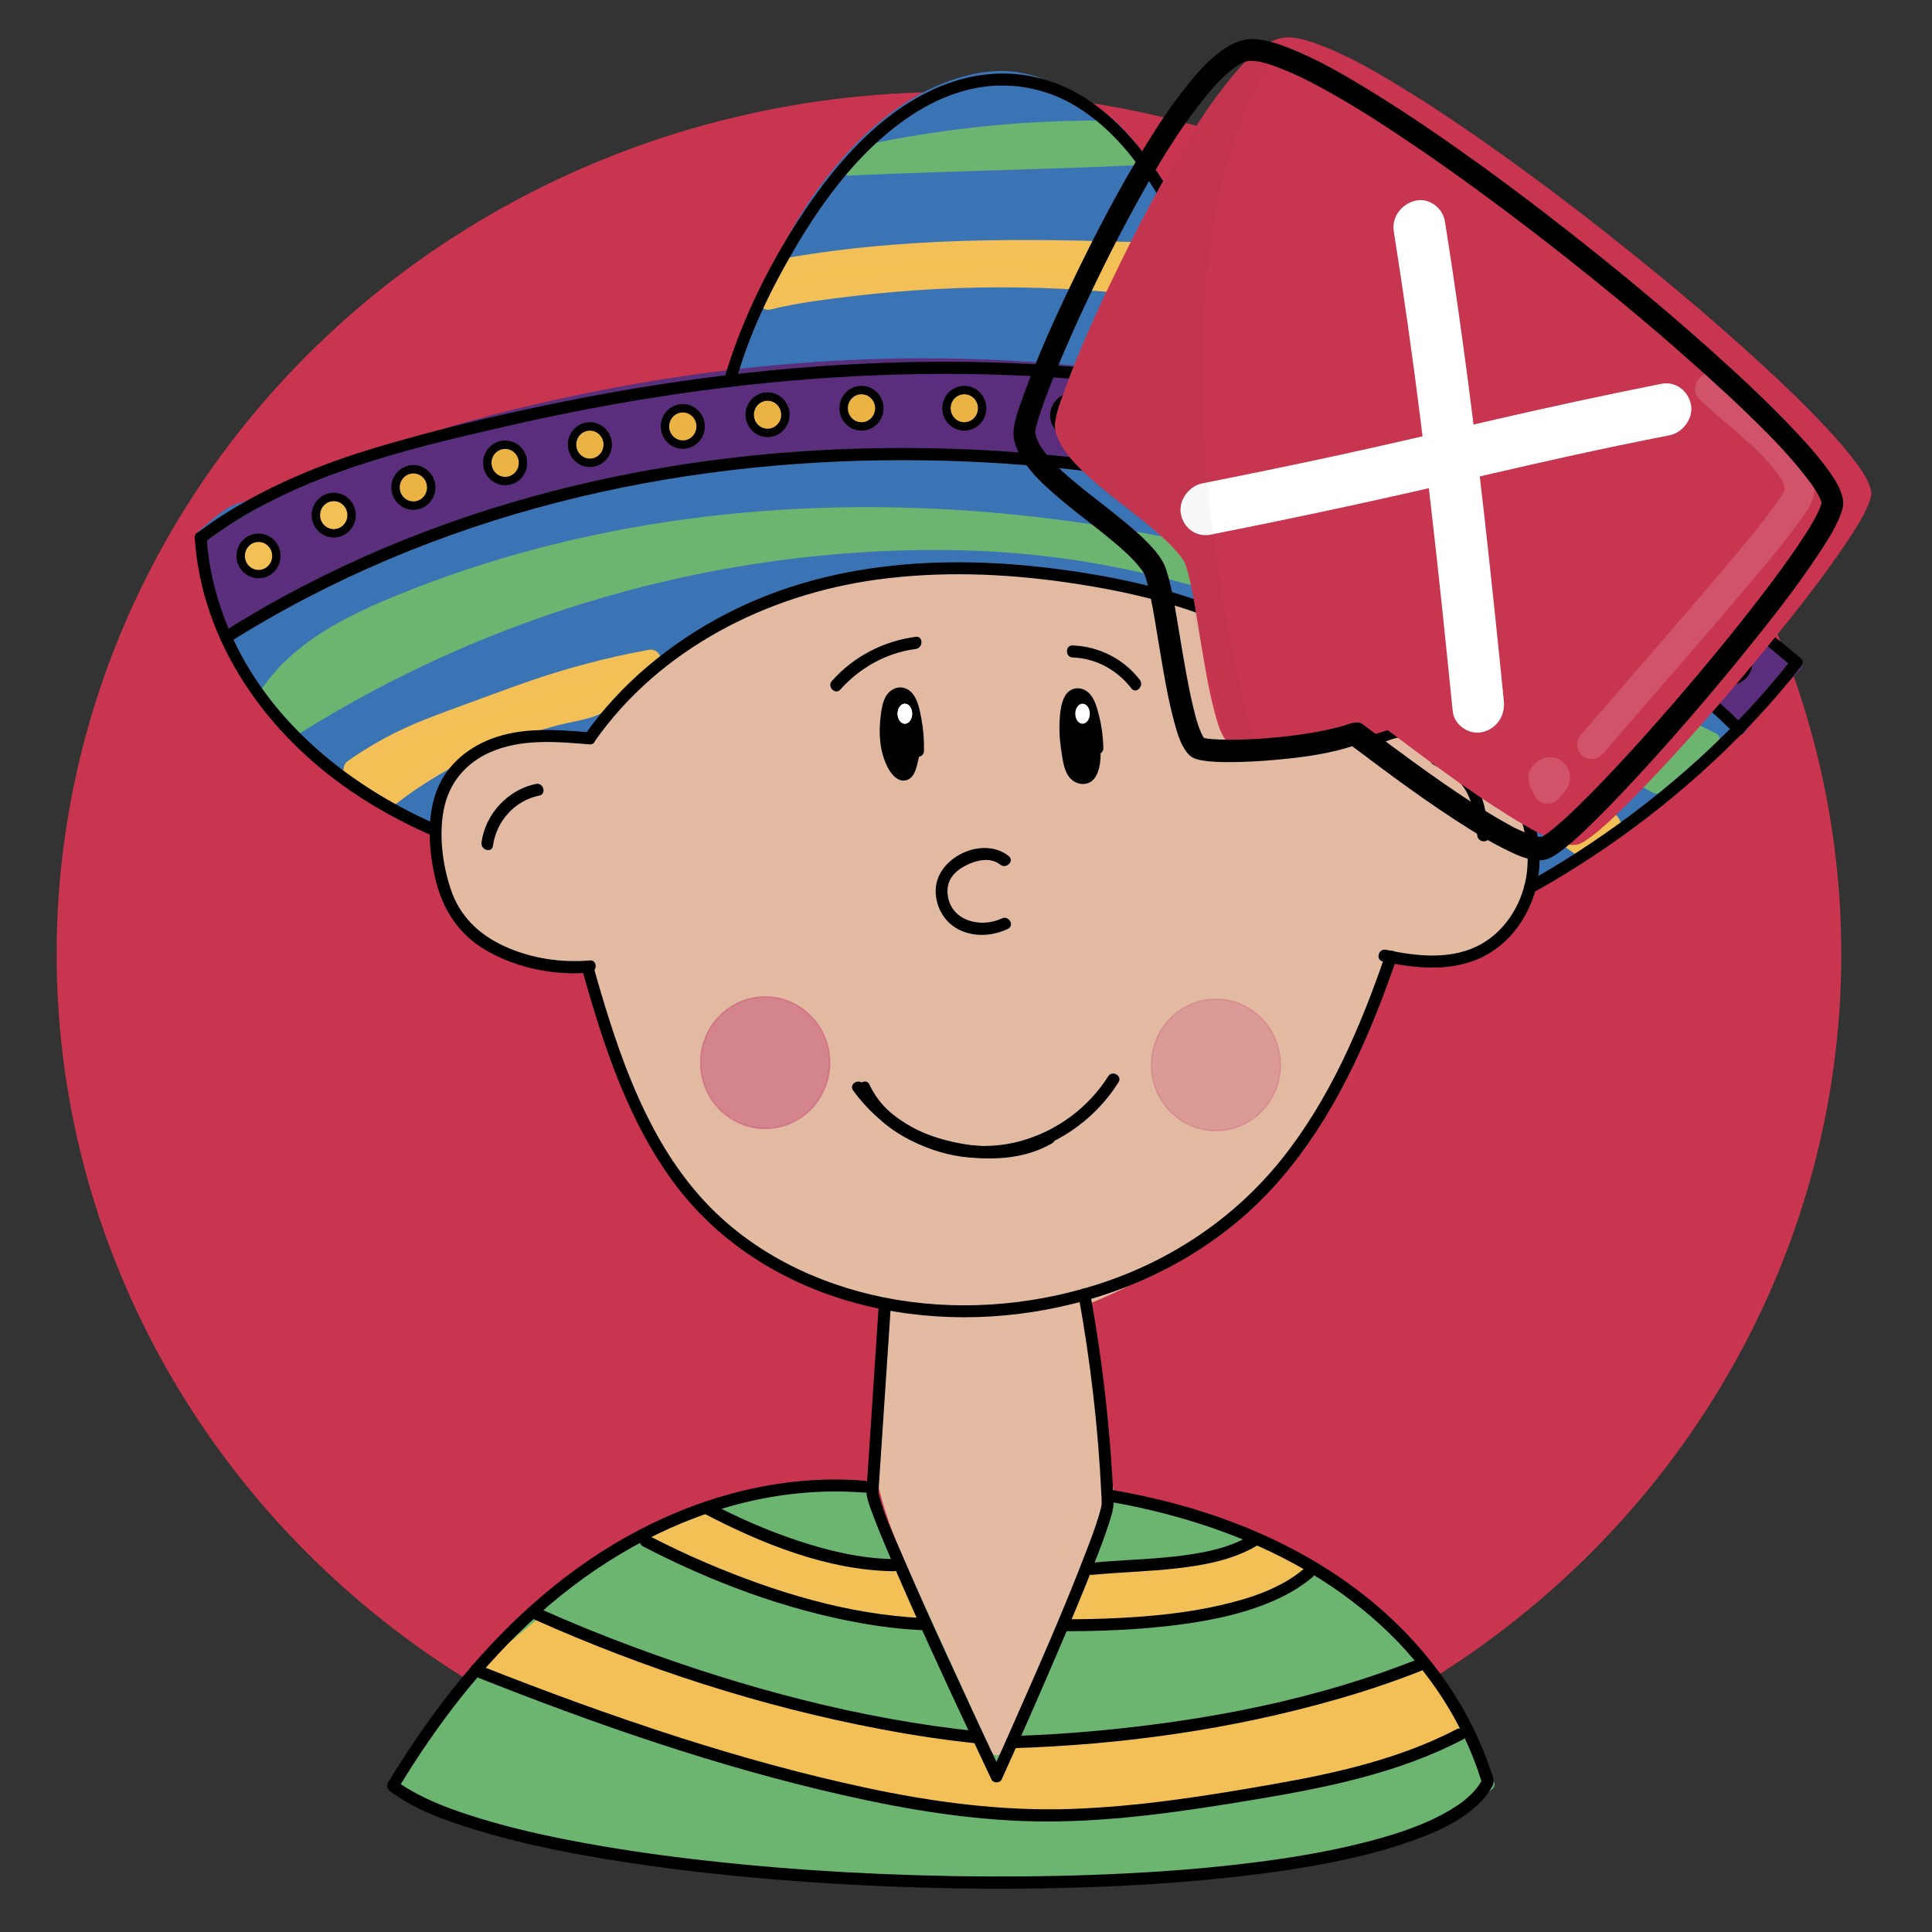 <?xml version="1.0" encoding="utf-8"?>
<!-- Generator: Adobe Adobe Illustrator 24.2.0, SVG Export Plug-In . SVG Version: 6.00 Build 0)  -->
<svg version="1.1" xmlns="http://www.w3.org/2000/svg" xmlns:xlink="http://www.w3.org/1999/xlink" x="0px" y="0px"
	 viewBox="0 0 170.08 170.08" style="enable-background:new 0 0 170.08 170.08;" xml:space="preserve">
<rect x="0" y="0" width="170.08" height="170.08" fill="#333333" stroke="none"/>
<style type="text/css">
	.st0{fill:#ADBECF;}
	.st1{fill:#F3C057;}
	.st2{fill:#F7D98D;}
	.st3{fill:#AEBFCE;}
	.st4{opacity:0.271;}
	.st5{fill:#3D4C5B;}
	.st6{fill:#C9344F;stroke:#CA354F;stroke-width:0.111;stroke-miterlimit:10;}
	.st7{fill:#6CB571;}
	.st8{fill:#F3C056;}
	.st9{fill:#F2C058;}
	.st10{fill:#E2BAA2;}
	.st11{fill:#E2BBA1;}
	.st12{fill:#3B74B5;}
	.st13{fill:#5A2E7C;}
	.st14{fill:#5A2F7B;}
	.st15{fill:#F3C056;stroke:#000000;stroke-width:0.74;stroke-miterlimit:10;}
	.st16{fill:#EBB344;stroke:#000000;stroke-width:0.74;stroke-miterlimit:10;}
	.st17{fill:#E8AE3A;stroke:#000000;stroke-width:0.74;stroke-miterlimit:10;}
	.st18{fill:#F3C057;stroke:#000000;stroke-width:0.74;stroke-miterlimit:10;}
	.st19{fill:#F4BF59;stroke:#000000;stroke-width:0.74;stroke-miterlimit:10;}
	.st20{fill:#F3C156;stroke:#000000;stroke-width:0.74;stroke-miterlimit:10;}
	.st21{fill:#F3C059;stroke:#000000;stroke-width:0.74;stroke-miterlimit:10;}
	.st22{fill:#FFFFFF;stroke:#FFFFFF;stroke-width:0.124;stroke-miterlimit:10;}
	.st23{opacity:0.329;fill:#CA597B;stroke:#CB5A7A;stroke-width:0.124;stroke-miterlimit:10;enable-background:new    ;}
	.st24{fill:#ECC9AD;}
	.st25{opacity:0.161;}
	.st26{opacity:0.169;}
	.st27{fill:#FFFFFF;}
	.st28{fill:#F0F6FA;}
	.st29{opacity:0.149;}
	.st30{opacity:0.031;}
	.st31{stroke:#000000;stroke-width:0.067;stroke-miterlimit:10;}
	.st32{fill:#C8354F;}
	.st33{fill:#C93550;}
	.st34{fill:#6DB671;}
	.st35{fill:#6CB671;}
	.st36{fill:#D1DFEA;}
	.st37{fill:#D3E1ED;}
	.st38{fill:#C8354E;}
	.st39{fill:#F3C058;}
	.st40{fill:#C8AE9D;}
	.st41{opacity:0.078;}
	.st42{opacity:0.141;}
	.st43{fill:#D15238;}
	.st44{fill:#D15239;}
</style>
<g id="Ebene_4_5_">
</g>
<g id="Ebene_8_7_">
	<g>
		<g id="Ebene_16_2_">
			<ellipse class="st6" cx="83.54" cy="83.99" rx="78.5" ry="75.83"/>
		</g>
		<g id="Ebene_9_5_">
			<g>
				<path class="st7" d="M76.25,131.24c-8.38-0.44-16.76,2.45-23.71,7.25c-6.95,4.8-12.56,11.44-17,18.7
					c4.78,2.65,10.17,3.94,15.52,4.96c20.46,3.9,41.56,4.3,62.15,1.16c6.29-0.96,12.77-2.35,17.84-6.26
					c-5.68-13.16-18.49-22.82-32.49-24.51c-0.22-0.03-0.46-0.05-0.66,0.07c-0.18,0.11-0.27,0.31-0.36,0.5
					c-3.45,7.64-6.89,15.28-10.34,22.92c-1.48-5.71-3.77-11.19-6.79-16.23c-1.59-2.65-3.42-5.3-3.83-8.37"/>
				<g>
					<path class="st7" d="M76.25,130.71c-6.74-0.33-13.44,1.43-19.41,4.56c-5.87,3.08-10.98,7.53-15.27,12.62
						c-2.39,2.83-4.53,5.87-6.48,9.04c-0.15,0.24-0.06,0.6,0.19,0.73c5.57,3.07,11.86,4.36,18.04,5.46
						c6.57,1.16,13.2,1.97,19.86,2.42c13.27,0.89,26.62,0.34,39.77-1.64c6.41-0.96,13.07-2.33,18.37-6.37
						c0.25-0.19,0.31-0.44,0.19-0.73c-3.32-7.65-9.01-14.12-15.94-18.57c-3.48-2.24-7.29-3.97-11.26-5.07
						c-0.99-0.28-2-0.51-3.01-0.71c-0.46-0.09-0.91-0.17-1.37-0.24c-0.55-0.08-1.15-0.23-1.71-0.21c-0.49,0.02-0.83,0.29-1.06,0.71
						c-0.35,0.62-0.6,1.32-0.89,1.97c-0.58,1.28-1.16,2.57-1.74,3.85c-2.59,5.75-5.18,11.49-7.77,17.24
						c0.32,0.04,0.64,0.09,0.96,0.13c-0.89-3.43-2.07-6.77-3.52-9.99c-0.73-1.63-1.54-3.23-2.41-4.79
						c-0.85-1.52-1.79-2.97-2.66-4.48c-0.95-1.67-1.76-3.41-2.03-5.34c-0.1-0.68-1.11-0.39-1.01,0.28c0.48,3.39,2.54,6.2,4.22,9.08
						c1.81,3.1,3.36,6.37,4.59,9.75c0.69,1.89,1.29,3.82,1.8,5.77c0.11,0.41,0.76,0.56,0.96,0.13c2.23-4.94,4.46-9.89,6.69-14.83
						c1.1-2.44,2.2-4.88,3.3-7.32c0.13-0.29,0.24-0.64,0.42-0.92c0.14-0.22,0.24-0.19,0.5-0.16c0.52,0.04,1.04,0.14,1.55,0.22
						c0.99,0.17,1.98,0.37,2.95,0.62c7.71,1.93,14.79,6.25,20.21,12.15c3.04,3.31,5.53,7.12,7.33,11.26
						c0.06-0.24,0.13-0.49,0.19-0.73c-4.68,3.58-10.46,5.01-16.14,5.95c-6.41,1.06-12.9,1.72-19.38,2.07
						c-13.11,0.69-26.3-0.01-39.27-2.13c-6.87-1.12-14-2.35-20.19-5.76c0.06,0.24,0.13,0.49,0.19,0.73
						c3.37-5.5,7.38-10.61,12.19-14.87c4.93-4.37,10.72-7.77,17.04-9.54c3.59-1,7.31-1.46,11.03-1.28
						C76.92,131.81,76.92,130.74,76.25,130.71L76.25,130.71z"/>
				</g>
			</g>
			<g>
				<g>
					<path class="st7" d="M40.17,70.03c1.01,0,1.01-1.6,0-1.6C39.16,68.43,39.16,70.03,40.17,70.03L40.17,70.03z"/>
				</g>
			</g>
			<g>
				<g>
					<path class="st7" d="M40.05,70.34c1.01,0,1.01-1.6,0-1.6C39.04,68.74,39.04,70.34,40.05,70.34L40.05,70.34z"/>
				</g>
			</g>
			<g>
				<g>
					<path class="st7" d="M40.07,70.19c1.01,0,1.01-1.6,0-1.6C39.06,68.59,39.06,70.19,40.07,70.19L40.07,70.19z"/>
				</g>
			</g>
		</g>
		<g id="Ebene_10_4_">
			<g>
				<path class="st8" d="M62.52,133.47c-1.73,0.34-3.4,1-4.91,1.93c2.08,1.7,4.68,2.54,7.23,3.31c3.44,1.04,6.91,2.01,10.39,2.9
					c1.91,0.49,3.87,0.97,5.84,0.8c-0.43-1.04-0.87-2.09-1.3-3.13c-0.1-0.25-0.22-0.51-0.42-0.69c-0.22-0.19-0.52-0.24-0.81-0.29
					c-5.45-0.96-10.77-2.66-15.79-5.02"/>
				<g>
					<path class="st9" d="M62.38,132.95c-1.78,0.37-3.47,1.03-5.03,1.98c-0.26,0.16-0.38,0.62-0.11,0.84
						c2.38,1.92,5.29,2.8,8.16,3.66c3.34,1,6.7,1.94,10.08,2.79c1.83,0.46,3.7,0.86,5.6,0.72c0.43-0.03,0.61-0.42,0.45-0.8
						c-0.39-0.95-0.79-1.89-1.18-2.84c-0.33-0.79-0.66-1.31-1.52-1.49c-1.77-0.38-3.54-0.7-5.29-1.16
						c-3.61-0.96-7.13-2.24-10.51-3.83c-0.61-0.29-1.14,0.63-0.53,0.92c3.23,1.52,6.58,2.78,10.01,3.74
						c1.69,0.47,3.41,0.87,5.13,1.2c0.37,0.07,0.84,0.08,1.19,0.23c0.39,0.17,0.5,0.66,0.65,1.03c0.38,0.91,0.76,1.82,1.14,2.74
						c0.15-0.27,0.3-0.54,0.45-0.8c-2.08,0.15-4.1-0.37-6.1-0.89c-2.07-0.54-4.14-1.1-6.2-1.69c-1.95-0.56-3.91-1.1-5.82-1.76
						c-1.76-0.6-3.49-1.35-4.96-2.53c-0.04,0.28-0.07,0.56-0.11,0.84c1.49-0.9,3.09-1.52,4.78-1.87
						C63.32,133.85,63.04,132.82,62.38,132.95L62.38,132.95z"/>
				</g>
			</g>
			<g>
				<path class="st8" d="M96.5,138.33c4.76-0.03,9.77-0.13,13.85-2.62c1.66,0.78,3.32,1.56,4.98,2.34
					c-6.37,3.43-13.7,4.96-20.88,4.38c0.86-1.33,1.6-2.73,2.22-4.19"/>
				<g>
					<path class="st9" d="M96.5,138.87c4.8-0.03,9.86-0.14,14.12-2.69c-0.18,0-0.35,0-0.53,0c1.66,0.78,3.32,1.56,4.98,2.34
						c0-0.31,0-0.62,0-0.92c-6.32,3.38-13.51,4.87-20.62,4.3c0.15,0.27,0.3,0.54,0.45,0.8c0.85-1.33,1.59-2.73,2.22-4.19
						c0.27-0.62-0.63-1.17-0.9-0.54c-0.63,1.46-1.37,2.86-2.22,4.19c-0.23,0.36,0.08,0.77,0.45,0.8c7.29,0.58,14.67-0.99,21.15-4.45
						c0.33-0.18,0.36-0.75,0-0.92c-0.86-0.4-1.72-0.81-2.58-1.21c-0.79-0.37-1.58-0.84-2.4-1.13c-0.4-0.14-0.65,0.08-0.99,0.27
						c-0.36,0.2-0.73,0.39-1.11,0.56c-0.74,0.33-1.51,0.59-2.28,0.8c-3.17,0.87-6.48,0.9-9.74,0.92
						C95.83,137.8,95.83,138.87,96.5,138.87L96.5,138.87z"/>
				</g>
			</g>
		</g>
		<g id="Ebene_11_2_">
			<g>
				<path class="st1" d="M48.07,142.68c12.09,5.25,24.81,8.99,37.78,11.12c0.78,1.02,1.55,2.04,2.33,3.05
					c0.32-0.82,0.63-1.63,0.95-2.45c0.09-0.24,0.19-0.5,0.38-0.67c0.35-0.33,0.88-0.3,1.35-0.28c12,0.46,21.56-2.11,34.23-6.34
					c1.04,1.74,2.19,3.41,3.45,5c-9.66,5.78-21.38,6.3-32.56,6.67c-4.39,0.14-8.8,0.29-13.18-0.07c-4.32-0.36-8.6-1.2-12.8-2.31
					c-9.2-2.43-18.03-6.1-26.83-9.76c1.53-1.26,3.06-2.51,4.59-3.77"/>
				<g>
					<path class="st1" d="M47.81,143.14c10.3,4.47,21.04,7.87,32.02,10.09c1.54,0.31,3.08,0.6,4.63,0.87
						c0.32,0.05,0.84,0.04,1.11,0.21c0.28,0.17,0.52,0.65,0.72,0.91c0.51,0.67,1.02,1.34,1.53,2.01c0.27,0.35,0.75,0.09,0.88-0.24
						c0.24-0.63,0.49-1.26,0.73-1.88c0.1-0.27,0.18-0.63,0.36-0.87c0.23-0.31,0.58-0.28,0.93-0.27c1.28,0.03,2.56,0.07,3.84,0.05
						c2.46-0.03,4.93-0.2,7.37-0.5c4.91-0.6,9.74-1.73,14.49-3.12c2.96-0.86,5.9-1.81,8.83-2.79c-0.2-0.08-0.39-0.16-0.59-0.25
						c1.07,1.78,2.25,3.48,3.53,5.11c0.04-0.28,0.07-0.56,0.11-0.84c-9.3,5.53-20.36,6.18-30.86,6.54
						c-6.04,0.21-12.11,0.44-18.11-0.42c-5.87-0.84-11.62-2.44-17.24-4.34c-6.36-2.15-12.56-4.73-18.76-7.31
						c0.08,0.3,0.15,0.59,0.23,0.89c1.53-1.26,3.06-2.51,4.59-3.77c0.52-0.43-0.22-1.18-0.74-0.75c-1.53,1.26-3.06,2.51-4.59,3.77
						c-0.34,0.28-0.09,0.76,0.23,0.89c11.14,4.64,22.45,9.41,34.39,11.41c6.02,1.01,12.07,0.96,18.15,0.76
						c5.43-0.18,10.87-0.38,16.25-1.16c5.93-0.86,11.79-2.5,16.99-5.59c0.32-0.19,0.31-0.58,0.11-0.84
						c-1.23-1.55-2.35-3.19-3.37-4.89c-0.12-0.19-0.37-0.32-0.59-0.25c-5.21,1.74-10.46,3.41-15.82,4.6
						c-4.98,1.11-10.04,1.74-15.13,1.77c-0.73,0-1.47,0-2.2-0.02c-0.66-0.02-1.38-0.14-2.03,0.05c-0.63,0.18-0.92,0.69-1.15,1.27
						c-0.32,0.81-0.63,1.63-0.95,2.45c0.29-0.08,0.58-0.16,0.88-0.24c-0.45-0.59-0.9-1.18-1.35-1.77c-0.38-0.5-0.77-1.31-1.41-1.45
						c-1.34-0.3-2.71-0.47-4.06-0.72c-2.76-0.53-5.51-1.13-8.24-1.81c-5.46-1.35-10.86-2.99-16.16-4.92
						c-3.04-1.1-6.04-2.3-9.01-3.58C47.72,141.95,47.19,142.87,47.81,143.14L47.81,143.14z"/>
				</g>
			</g>
		</g>
		<g id="Ebene_8_8_">
			<g>
				<path class="st10" d="M51.5,64.23c-3.75-1.4-9.51,0.01-11.71,3.41c-2.2,3.4-1.73,8.66,0.53,12.01s7.62,5.7,11.61,5.43
					c6.75,20.96,12.72,25.56,26.14,29.26c0.23,4.36-0.81,8.17-0.72,12.54c0.08,4.4,1.94,8.53,3.75,12.52
					c2.21,4.86,4.42,9.72,6.63,14.58c2.71-5.64,5.42-11.28,8.12-16.91c0.79-1.65,0.98-2.85,1.64-5.1c0.36-1.22-0.76-1.73-0.89-2.99
					c0,0-1.27-9.22-1.8-14.35c13.06-4.91,24.07-16.09,27.28-31.35c4.14,1.82,8.52,0.35,11.25-3.31c2.73-3.66,2.66-9.22-0.16-12.81
					c-2.82-3.59-8.13-4.86-12.22-2.93c-2.11-4.88-7.19-7.7-11.91-9.97c-9.46-4.54-19.84-6.56-30.14-4.71s-20,7.18-27.03,15.08"/>
				<g>
					<path class="st11" d="M51.64,63.72c-2.35-0.85-5.05-0.68-7.39,0.11c-2.35,0.8-4.48,2.31-5.52,4.67
						c-1.16,2.63-1.14,5.73-0.27,8.44c0.84,2.65,2.52,4.71,4.81,6.19c2.52,1.63,5.65,2.67,8.66,2.49c-0.17-0.13-0.34-0.26-0.5-0.39
						c2.03,6.28,4.32,12.76,8.13,18.17c2.69,3.83,6.21,6.76,10.42,8.69c2.56,1.17,5.24,2.03,7.95,2.77
						c-0.13-0.17-0.26-0.34-0.38-0.51c0.26,5.34-1.4,10.62-0.34,15.93c0.52,2.59,1.5,5.05,2.56,7.45c1.14,2.58,2.33,5.14,3.5,7.7
						c1.34,2.94,2.68,5.88,4.02,8.82c0.16,0.35,0.74,0.34,0.9,0c1.66-3.45,3.32-6.9,4.97-10.36c0.84-1.74,1.67-3.48,2.51-5.23
						c0.64-1.33,1.24-2.63,1.64-4.06c0.21-0.77,0.42-1.53,0.63-2.3c0.18-0.64,0.18-1.2-0.11-1.81c-0.27-0.57-0.62-1.02-0.72-1.66
						c-0.01-0.1-0.03-0.2-0.04-0.3c-0.24-1.79-0.48-3.57-0.71-5.36c-0.37-2.85-0.73-5.7-1.02-8.55c-0.13,0.17-0.26,0.34-0.38,0.51
						c5.2-1.96,10.04-4.87,14.22-8.6c4.23-3.78,7.74-8.41,10.2-13.57c1.45-3.04,2.53-6.25,3.23-9.55c-0.21,0.12-0.43,0.25-0.64,0.37
						c2.57,1.1,5.44,1.04,7.95-0.21c2.49-1.24,4.47-3.55,5.37-6.22c0.89-2.65,0.77-5.63-0.32-8.2c-1.07-2.53-3.11-4.46-5.6-5.5
						c-2.77-1.16-5.93-1.15-8.66,0.11c0.24,0.06,0.48,0.13,0.72,0.19c-1.94-4.42-6.16-7.15-10.25-9.24
						c-4.89-2.5-10.04-4.44-15.42-5.49c-5.53-1.07-11.22-1.2-16.78-0.22c-4.9,0.86-9.66,2.51-14.08,4.84
						c-5.01,2.63-9.57,6.16-13.37,10.41c-0.45,0.51,0.28,1.26,0.74,0.75c6.59-7.36,15.44-12.46,24.97-14.57
						c10.77-2.39,21.9-0.38,31.78,4.39c4.49,2.17,9.38,4.82,11.51,9.67c0.12,0.28,0.48,0.3,0.72,0.19c4.4-2.03,10.12-0.2,12.43,4.17
						c2.45,4.61,0.91,10.61-3.48,13.35c-2.44,1.52-5.32,1.68-7.94,0.55c-0.25-0.11-0.59,0.12-0.64,0.37
						c-1.2,5.65-3.53,10.98-6.87,15.65c-3.2,4.48-7.28,8.29-11.88,11.23c-2.58,1.65-5.32,3.02-8.17,4.1
						c-0.2,0.07-0.41,0.27-0.38,0.51c0.47,4.55,1.08,9.08,1.69,13.61c0.06,0.41,0.08,0.85,0.19,1.25c0.16,0.59,0.56,1.04,0.78,1.6
						c0.25,0.64-0.17,1.47-0.34,2.09c-0.36,1.35-0.74,2.65-1.34,3.91c-0.81,1.68-1.61,3.36-2.42,5.04
						c-1.86,3.86-3.71,7.73-5.57,11.59c0.3,0,0.6,0,0.9,0c-2.33-5.12-4.68-10.24-6.99-15.37c-1.07-2.37-2.11-4.78-2.74-7.32
						c-0.65-2.62-0.66-5.24-0.42-7.91c0.26-2.92,0.71-5.82,0.57-8.77c-0.01-0.23-0.15-0.45-0.38-0.51
						c-4.45-1.23-8.91-2.75-12.64-5.59c-3.95-3-6.65-7.32-8.75-11.8c-1.74-3.71-3.12-7.6-4.38-11.5c-0.07-0.21-0.27-0.41-0.5-0.39
						c-2.44,0.15-4.93-0.57-7.08-1.73c-2.19-1.17-4.02-2.84-5.02-5.19c-1.01-2.37-1.27-5.17-0.53-7.65
						c0.69-2.35,2.37-3.98,4.57-4.88c2.33-0.96,5.09-1.23,7.49-0.36C52,64.98,52.27,63.95,51.64,63.72L51.64,63.72z"/>
				</g>
			</g>
			<g>
				<g>
					<path class="st11" d="M95.6,137.7c0.67,0,0.68-1.07,0-1.07C94.92,136.63,94.92,137.7,95.6,137.7L95.6,137.7z"/>
				</g>
			</g>
			<g>
				<g>
					<path class="st11" d="M96.01,137.7c0.67,0,0.68-1.07,0-1.07C95.33,136.63,95.33,137.7,96.01,137.7L96.01,137.7z"/>
				</g>
			</g>
			<g>
				<g>
					<path class="st11" d="M93.96,134.25c0.67,0,0.68-1.07,0-1.07C93.29,133.18,93.28,134.25,93.96,134.25L93.96,134.25z"/>
				</g>
			</g>
			<g>
				<g>
					<path class="st11" d="M95.9,137.64c0.67,0,0.68-1.07,0-1.07C95.22,136.57,95.22,137.64,95.9,137.64L95.9,137.64z"/>
				</g>
			</g>
			<g>
				<g>
					<path class="st11" d="M95.85,137.74c0.67,0,0.68-1.07,0-1.07C95.17,136.67,95.17,137.74,95.85,137.74L95.85,137.74z"/>
				</g>
			</g>
			<g>
				<g>
					<path class="st11" d="M93.77,137.05c0.67,0,0.68-1.07,0-1.07C93.1,135.98,93.1,137.05,93.77,137.05L93.77,137.05z"/>
				</g>
			</g>
			<g>
				<g>
					<path class="st11" d="M97.49,132.52c0.67,0,0.68-1.07,0-1.07C96.82,131.45,96.81,132.52,97.49,132.52L97.49,132.52z"/>
				</g>
			</g>
			<g>
				<g>
					<path class="st11" d="M95.99,113.19c0.03,0,0.06-0.05,0.09-0.05C96.05,113.13,96.02,113.19,95.99,113.19L95.99,113.19z"/>
				</g>
			</g>
			<g>
				<g>
					<path class="st11" d="M95.82,113.63c0.03,0,0.06-0.05,0.09-0.05C95.88,113.57,95.85,113.63,95.82,113.63L95.82,113.63z"/>
				</g>
			</g>
			<g>
				<g>
					<path class="st11" d="M95.56,114.16c0.15,0.11,0.21,0.3,0.2,0.48c-0.01,0.09-0.04,0.18-0.08,0.25
						c-0.02,0.03-0.05,0.07-0.08,0.09c-0.01,0.01-0.02,0.01-0.03,0.02c-0.03,0.02-0.07,0.03,0.03-0.02
						c-0.03,0.01-0.05,0.02-0.08,0.03c-0.36,0.11-0.78-0.25-0.64-0.63c0.04-0.11,0.11-0.21,0.21-0.27c0.06-0.05-0.06,0.03-0.01,0.01
						c0.02-0.01,0.04-0.02,0.06-0.02c0.03-0.01,0.06-0.02,0.08-0.02c0.06-0.01,0.12-0.01,0.17,0.01c0.01,0,0.04-0.02,0.05-0.03
						c0.01,0,0.04-0.03,0.05-0.03c-0.11-0.03-0.22-0.01-0.33,0.05c-0.09,0.05-0.18,0.1-0.25,0.18c-0.15,0.17-0.19,0.42-0.05,0.61
						c0.12,0.16,0.34,0.26,0.54,0.21c0.09-0.02,0.17-0.07,0.25-0.12c0.08-0.06,0.14-0.14,0.18-0.23c0.08-0.22,0.02-0.49-0.16-0.62
						C95.63,114.09,95.57,114.17,95.56,114.16L95.56,114.16z"/>
				</g>
			</g>
			<g>
				<g>
					<path class="st11" d="M78.18,114.42c0.03,0,0.06-0.05,0.09-0.05C78.24,114.37,78.21,114.42,78.18,114.42L78.18,114.42z"/>
				</g>
			</g>
			<g>
				<g>
					<path class="st11" d="M40.11,68.68c0.03,0,0.06-0.05,0.09-0.05C40.17,68.63,40.14,68.68,40.11,68.68L40.11,68.68z"/>
				</g>
			</g>
		</g>
		<g id="Ebene_12_1_">
			<g>
				<path class="st12" d="M38.76,69.57c0.74-3.27,5.07-6.05,8.33-5.62c1.71,0.22,3.54,1.09,5.04,0.23c0.64-0.36,1.08-0.98,1.54-1.57
					c5.09-6.58,12.88-10.62,20.96-12.19c8.07-1.57,16.42-0.83,24.48,0.84c5.51,1.14,9.82,1.84,14.18,5.46
					c4.45,3.7,5.56,2.51,7.5,7.9c5.19-2.98,11.59,0.61,13.18,5.57c0.88,2.75,1.68,4.17,1.06,7c7.88-4.67,15.74-10.04,21.4-17.27
					c0.29-0.37,0.5-0.84,0.47-1.32c-0.03-0.58-0.47-1.04-0.9-1.43c-2-1.82-4.31-3.25-6.61-4.67c-4.41-2.71-8.81-5.43-13.22-8.14
					c-4.39-2.7-9.48-4.33-14.27-6.2c-4.34-1.69-8.42-1.4-13.05-3.2c-2.15-11.63-4.81-16.65-10.19-23.04
					c-1.43-1.71-4.23-3.18-6.21-4.16c-5.39-2.64-11.87,0.53-16.18,4.77c-4.64,4.56-8.02,10.44-9.67,16.79
					c-0.23,0.87-0.46,1.81-1.14,2.38c-0.64,0.54-0.37,1.62-1.18,1.82c-15.27,3.7-29.12,6.32-43.78,11.61
					c-0.62,0.22-2.82,2.2-2.82,2.2s4.23,18.88,19.31,24.66c1.09,0.42,1.04-0.49,1.66-1.94"/>
				<g>
					<path class="st12" d="M39.26,69.71c0.64-2.61,3.24-4.5,5.7-5.1c1.52-0.37,2.85,0.06,4.35,0.33c1.52,0.28,2.92,0.11,4.02-1.08
						c1.05-1.14,1.94-2.42,3.04-3.53c1.11-1.12,2.31-2.15,3.57-3.08c2.53-1.85,5.31-3.33,8.22-4.44c6.64-2.53,13.81-3.08,20.83-2.51
						c3.74,0.3,7.42,0.96,11.1,1.71c2.93,0.6,5.91,1.18,8.64,2.46c2.82,1.32,5.08,3.5,7.7,5.17c0.75,0.48,1.49,0.96,2.07,1.64
						c0.83,0.99,1.32,2.27,1.76,3.47c0.12,0.33,0.45,0.5,0.77,0.32c3.22-1.8,7.16-1.02,9.86,1.42c1.33,1.2,2.15,2.64,2.72,4.34
						c0.33,0.98,0.71,1.96,0.93,2.97c0.24,1.09,0.19,2.16-0.03,3.24c-0.09,0.45,0.36,0.85,0.77,0.6c4.59-2.73,9.09-5.63,13.24-9.03
						c2.04-1.67,3.99-3.47,5.78-5.41c0.89-0.96,1.8-1.95,2.57-3.02c0.71-0.99,0.69-2.09-0.12-3.01c-0.86-0.98-2.01-1.78-3.07-2.52
						c-1.17-0.83-2.39-1.59-3.61-2.35c-2.58-1.59-5.16-3.18-7.75-4.77c-2.56-1.58-5.09-3.27-7.74-4.69
						c-2.45-1.31-5.03-2.35-7.62-3.33c-2.87-1.09-5.73-2.33-8.74-2.95c-3.11-0.64-6.25-0.98-9.24-2.12
						c0.12,0.12,0.24,0.25,0.37,0.37c-0.74-3.98-1.64-7.96-3.13-11.73c-1.16-2.94-2.7-5.68-4.56-8.21c-0.98-1.33-1.98-2.75-3.17-3.9
						c-1.42-1.37-3.19-2.36-4.93-3.25c-1.75-0.89-3.51-1.49-5.49-1.47c-1.98,0.02-3.92,0.56-5.73,1.37
						c-3.86,1.73-7.04,4.74-9.63,8.08c-2.65,3.42-4.71,7.3-6.05,11.44c-0.33,1.03-0.53,2.12-0.91,3.13
						c-0.18,0.48-0.47,0.78-0.8,1.15c-0.26,0.29-0.38,0.64-0.5,1.01c-0.2,0.58-0.39,0.57-0.99,0.71c-0.61,0.15-1.22,0.29-1.83,0.44
						c-1.25,0.3-2.5,0.59-3.75,0.88c-4.75,1.11-9.52,2.18-14.26,3.33c-4.7,1.14-9.38,2.36-14.01,3.75
						c-2.39,0.72-4.76,1.48-7.12,2.29c-0.87,0.3-1.88,0.52-2.66,1.03c-0.56,0.37-1.07,0.81-1.58,1.24
						c-0.32,0.27-0.63,0.54-0.95,0.82c-0.14,0.13-0.17,0.34-0.14,0.52c0.63,2.78,1.72,5.5,2.93,8.06
						c2.51,5.32,6.05,10.24,10.78,13.71c1.5,1.1,3.11,2.03,4.8,2.78c0.65,0.29,1.57,0.86,2.28,0.46c0.69-0.39,0.85-1.5,1.13-2.17
						c0.26-0.62-0.64-1.17-0.9-0.54c-0.16,0.39-0.3,0.78-0.45,1.18c-0.07,0.18-0.14,0.55-0.34,0.59c-0.26,0.06-0.83-0.3-1.08-0.41
						c-0.37-0.16-0.74-0.33-1.11-0.51c-1.41-0.69-2.75-1.52-4.01-2.47c-2.35-1.76-4.41-3.93-6.15-6.31
						c-2.67-3.64-4.72-7.78-6.13-12.09c-0.28-0.85-0.55-1.71-0.74-2.58c-0.05,0.17-0.09,0.35-0.14,0.52c0.61-0.55,1.24-1.1,1.9-1.59
						c1.2-0.9,2.81-1.23,4.21-1.69c3.58-1.2,7.19-2.28,10.82-3.28c7.25-1.99,14.59-3.63,21.9-5.33c1.81-0.42,3.62-0.84,5.43-1.27
						c0.52-0.12,1.05-0.25,1.57-0.38c0.31-0.07,0.65-0.12,0.92-0.3c0.47-0.32,0.54-0.85,0.74-1.35c0.13-0.31,0.35-0.47,0.56-0.72
						c0.24-0.28,0.41-0.59,0.55-0.93c0.31-0.74,0.47-1.53,0.69-2.3c0.48-1.68,1.09-3.33,1.81-4.92c2.73-5.99,7.19-11.88,13.13-14.81
						c2.78-1.37,6.04-2.04,9.03-0.97c1.45,0.52,2.87,1.35,4.17,2.17c1.31,0.82,2.39,1.77,3.38,2.97c3.2,3.9,5.71,8.15,7.28,12.99
						c0.47,1.44,0.86,2.91,1.21,4.39c0.18,0.75,0.35,1.51,0.5,2.27c0.1,0.48,0.2,0.97,0.29,1.45c0.07,0.38,0.06,0.95,0.33,1.24
						c0.22,0.24,0.71,0.32,1,0.42c0.42,0.14,0.84,0.27,1.26,0.4c0.93,0.26,1.87,0.47,2.82,0.65c1.7,0.32,3.42,0.56,5.11,0.95
						c1.79,0.41,3.48,1.09,5.2,1.73c1.73,0.65,3.47,1.29,5.18,1.98c1.74,0.71,3.47,1.47,5.13,2.36c1.64,0.88,3.21,1.91,4.8,2.89
						c3.45,2.13,6.91,4.25,10.36,6.38c1.58,0.97,3.16,1.95,4.64,3.08c0.67,0.51,1.4,1.04,1.96,1.68c0.92,1.02-0.04,1.9-0.72,2.71
						c-4.54,5.46-10.25,9.76-16.17,13.53c-1.42,0.9-2.85,1.78-4.3,2.63c0.26,0.2,0.51,0.4,0.77,0.6c0.24-1.14,0.31-2.27,0.11-3.42
						c-0.2-1.16-0.64-2.26-1.01-3.37c-0.64-1.93-1.59-3.6-3.12-4.93c-3.06-2.67-7.39-3.47-10.98-1.46c0.26,0.11,0.51,0.21,0.77,0.32
						c-0.73-2.02-1.59-3.87-3.36-5.13c-0.81-0.58-1.67-1.07-2.48-1.64c-1.28-0.89-2.43-1.96-3.74-2.81
						c-2.58-1.69-5.51-2.63-8.48-3.31c-3.55-0.81-7.13-1.52-10.74-1.99c-7.41-0.96-15.09-0.85-22.28,1.39
						c-6.09,1.89-11.86,5.28-16.06,10.21c-0.57,0.67-1.06,1.44-1.69,2.06c-0.88,0.87-1.96,0.83-3.09,0.6
						c-1.61-0.32-3.03-0.68-4.67-0.28c-2.81,0.68-5.71,2.88-6.43,5.84C38.09,70.09,39.1,70.38,39.26,69.71L39.26,69.71z"/>
				</g>
			</g>
			<g>
				<g>
					<path class="st12" d="M97.28,12.81c0.67,0,0.68-1.07,0-1.07C96.6,11.74,96.6,12.81,97.28,12.81L97.28,12.81z"/>
				</g>
			</g>
			<g>
				<g>
					<path class="st12" d="M97.28,13.1c0.67,0,0.68-1.07,0-1.07C96.6,12.03,96.6,13.1,97.28,13.1L97.28,13.1z"/>
				</g>
			</g>
		</g>
		<g id="Ebene_13_1_">
			<g>
				<path class="st13" d="M20.98,55.08c9.99-6.33,21.11-10.8,32.65-13.12c17.83-3.59,36.25-2.77,54.06,0.96
					c5.97,1.25,34.57,8.67,45.49,21.21c1.52-1.96,3.17-3.8,4.94-5.53c-15.33-12.83-34.16-21.05-53.7-24.53s-39.75-2.28-59.02,2.48
					c-4.21,1.04-8.39,2.25-12.43,3.83c-5.23,2.05-10.22,4.71-14.93,7.81c0.34,2.57,1.2,5.07,2.51,7.3"/>
				<g>
					<path class="st14" d="M21.24,55.54c9.33-5.89,19.6-10.18,30.32-12.6c11.51-2.6,23.41-3.24,35.16-2.43
						c8.5,0.58,17.02,1.83,25.27,4c6.58,1.73,13.07,3.86,19.37,6.47c6.99,2.9,14.21,6.42,19.76,11.76c0.59,0.56,1.15,1.15,1.69,1.77
						c0.17,0.2,0.57,0.22,0.74,0c1.52-1.95,3.17-3.8,4.94-5.53c0.19-0.18,0.22-0.57,0-0.75c-7.09-5.92-14.91-10.89-23.2-14.85
						c-8.27-3.95-16.99-6.91-25.91-8.87c-9.81-2.15-19.86-3.09-29.89-2.96c-10.23,0.14-20.45,1.39-30.44,3.61
						c-4.97,1.1-9.92,2.4-14.71,4.15c-4.64,1.7-9.11,3.88-13.36,6.42c-1.08,0.65-2.14,1.32-3.19,2.01c-0.22,0.14-0.28,0.36-0.24,0.6
						c0.37,2.63,1.24,5.14,2.56,7.43c0.34,0.59,1.25,0.05,0.9-0.54c-1.28-2.21-2.1-4.63-2.46-7.17c-0.08,0.2-0.16,0.4-0.24,0.6
						c4.17-2.73,8.54-5.15,13.13-7.07c4.61-1.94,9.4-3.36,14.24-4.55c9.86-2.43,19.94-3.92,30.07-4.32
						c10.02-0.4,20.09,0.26,29.95,2.13c8.92,1.69,17.68,4.37,26.01,8.05c8.28,3.66,16.16,8.3,23.34,13.9
						c0.91,0.71,1.81,1.44,2.7,2.18c0-0.25,0-0.5,0-0.75c-1.77,1.73-3.42,3.57-4.94,5.53c0.25,0,0.49,0,0.74,0
						c-5.01-5.71-12.07-9.45-18.85-12.49c-6.63-2.97-13.52-5.34-20.51-7.27c-7.58-2.1-15.36-3.42-23.17-4.2
						c-11.83-1.17-23.83-0.88-35.54,1.26c-10.94,2-21.52,5.85-31.21,11.42c-1.2,0.69-2.38,1.41-3.55,2.15
						C20.14,54.98,20.67,55.9,21.24,55.54L21.24,55.54z"/>
				</g>
			</g>
		</g>
		<g id="Ebene_15_2_">
			<g>
				<path class="st7" d="M76.91,13.14c-0.84,0.43-1.59,1.04-2.18,1.79c8.59-0.41,17.07-0.53,25.65-0.93
					c-1.55-1.88-2.38-2.85-4.07-2.85c-6.36,0.01-12.71,0.65-18.95,1.9"/>
				<g>
					<path class="st7" d="M76.65,12.68c-0.88,0.47-1.65,1.1-2.29,1.87c-0.27,0.33-0.12,0.93,0.37,0.91
						c8.55-0.4,17.11-0.53,25.65-0.93c0.47-0.02,0.66-0.56,0.37-0.91c-0.81-0.98-1.65-2.12-2.82-2.66
						c-0.51-0.24-1.05-0.33-1.61-0.34c-0.89-0.01-1.78,0.02-2.66,0.04c-3.51,0.1-7.01,0.4-10.49,0.88c-1.99,0.27-3.97,0.61-5.93,1
						c-0.66,0.13-0.38,1.16,0.28,1.03c4.21-0.84,8.48-1.4,12.76-1.68c1.06-0.07,2.12-0.12,3.17-0.15c1.02-0.03,2.06-0.1,3.08-0.04
						c1.56,0.09,2.57,1.57,3.49,2.68c0.12-0.3,0.25-0.61,0.37-0.91c-8.55,0.4-17.11,0.53-25.65,0.93c0.12,0.3,0.25,0.61,0.37,0.91
						c0.59-0.71,1.27-1.27,2.08-1.7C77.77,13.28,77.25,12.36,76.65,12.68L76.65,12.68z"/>
				</g>
			</g>
			<g>
				<path class="st7" d="M23.48,60.94c0.89,1.05,1.78,2.09,2.68,3.14C44.2,52.74,65.61,47.06,86.78,47.99s41.23,11.49,59.04,21.35
					c1.69-1.43,3.37-2.85,5.06-4.28c-17.97-9.04-37.11-15.99-56.98-18.69c-19.86-2.7-40.51-1-59.09,6.67
					c-4.26,1.76-8.58,3.97-11.24,7.79"/>
				<g>
					<path class="st7" d="M23.11,61.32c0.89,1.05,1.78,2.09,2.68,3.14c0.15,0.17,0.45,0.2,0.63,0.08
						c6.96-4.36,14.4-7.89,22.15-10.52c7.74-2.62,15.78-4.36,23.9-5.13c8.14-0.77,16.41-0.68,24.47,0.8
						c8.22,1.5,16.18,4.23,23.86,7.55c7.58,3.28,14.9,7.14,22.14,11.12c0.87,0.48,1.74,0.96,2.61,1.44
						c0.22,0.12,0.45,0.07,0.63-0.08c1.69-1.43,3.37-2.85,5.06-4.28c0.25-0.21,0.18-0.7-0.11-0.84
						c-8.02-4.03-16.25-7.64-24.69-10.66c-8.49-3.03-17.2-5.46-26.06-7.07c-8.76-1.59-17.65-2.38-26.55-2.2
						c-8.86,0.18-17.71,1.32-26.3,3.56c-4.3,1.12-8.54,2.52-12.66,4.21c-3.56,1.46-7.14,3.17-9.92,5.92
						c-0.68,0.68-1.29,1.41-1.85,2.2c-0.4,0.56,0.51,1.09,0.9,0.54c2.29-3.23,5.77-5.25,9.27-6.83c3.94-1.77,8.04-3.19,12.18-4.37
						c8.41-2.41,17.09-3.72,25.81-4.08c8.79-0.37,17.61,0.23,26.29,1.65c8.65,1.42,17.17,3.62,25.49,6.43
						c8.41,2.84,16.61,6.29,24.6,10.17c0.99,0.48,1.97,0.97,2.95,1.46c-0.04-0.28-0.07-0.56-0.11-0.84
						c-1.69,1.43-3.37,2.85-5.06,4.28c0.21-0.03,0.42-0.06,0.63-0.08c-7.29-4.04-14.64-8.01-22.23-11.44
						c-7.68-3.47-15.62-6.42-23.84-8.21c-8.14-1.77-16.46-2.19-24.75-1.63c-8.2,0.56-16.33,2.07-24.2,4.49
						c-7.82,2.41-15.39,5.73-22.48,9.89c-0.91,0.53-1.8,1.08-2.69,1.63c0.21,0.03,0.42,0.06,0.63,0.08
						c-0.89-1.05-1.78-2.09-2.68-3.14C23.41,60.04,22.67,60.8,23.11,61.32L23.11,61.32z"/>
				</g>
			</g>
		</g>
		<g id="Ebene_20_2_">
			<g>
				<path class="st8" d="M69.1,23.38c-0.77,0.91-1.31,2.01-1.57,3.18"/>
				<g>
					<path class="st1" d="M69.05,23.41c-0.6,0.71-1.06,1.53-1.36,2.42c-0.08,0.25-0.15,0.5-0.21,0.76c0.01-0.02,0.08-0.03,0.09-0.05
						c0.2-0.91,0.58-1.78,1.1-2.55c0.15-0.22,0.3-0.43,0.47-0.63C69.12,23.38,69.08,23.38,69.05,23.41L69.05,23.41z"/>
				</g>
			</g>
			<g>
				<path class="st8" d="M68.95,23.71c-0.6,0.83-1.06,1.77-1.35,2.76c0.75-0.19,1.51-0.33,2.27-0.46
					c11.8-1.99,23.91-2.03,35.72-0.13c-1.21-0.39-0.73-2.48-1.71-3.29c-0.41-0.34-0.97-0.37-1.49-0.39
					c-10.97-0.4-22.02-0.61-32.84,1.26"/>
				<g>
					<path class="st1" d="M68.27,23.31c-0.63,0.9-1.11,1.89-1.43,2.95c-0.18,0.6,0.4,1.13,0.97,0.99c2.36-0.59,4.81-0.88,7.21-1.17
						c2.43-0.29,4.87-0.5,7.31-0.63c4.92-0.26,9.85-0.19,14.76,0.21c2.77,0.23,5.54,0.56,8.29,1c0.99,0.16,1.38-1.18,0.42-1.54
						c-0.18-0.07-0.26-0.4-0.31-0.58c-0.11-0.41-0.18-0.83-0.31-1.24c-0.33-1.01-1-1.68-2.06-1.83c-1.31-0.19-2.69-0.13-4.01-0.18
						c-1.36-0.04-2.73-0.08-4.09-0.11c-5.45-0.11-10.91-0.07-16.35,0.36c-3.12,0.24-6.24,0.62-9.33,1.15
						c-0.99,0.17-0.57,1.71,0.42,1.54c10.64-1.82,21.48-1.63,32.22-1.24c0.45,0.02,1.18-0.07,1.51,0.33
						c0.23,0.28,0.28,0.72,0.36,1.06c0.23,1,0.53,1.9,1.54,2.29c0.14-0.51,0.28-1.03,0.42-1.54c-9.94-1.59-20.07-1.85-30.07-0.72
						c-2.78,0.32-5.62,0.63-8.34,1.31c0.32,0.33,0.64,0.66,0.97,0.99c0.28-0.93,0.71-1.78,1.27-2.57c0.25-0.35,0.06-0.89-0.28-1.1
						C68.96,22.78,68.52,22.96,68.27,23.31L68.27,23.31z"/>
				</g>
			</g>
			<g>
				<path class="st8" d="M30.86,68.16c1.04,0.48,2.01,1.11,2.87,1.88c0.11,0.1,0.24,0.21,0.39,0.2c0.11-0.01,0.2-0.08,0.29-0.14
					c4.72-3.59,10.21-6.12,15.97-7.36c0.73-0.16,1.48-0.3,2.16-0.62c0.84-0.4,1.53-1.05,2.21-1.69c0.86-0.81,1.72-1.63,2.59-2.44
					c-3.25,0.58-6.47,1.4-9.61,2.45c-1.35,0.45-2.69,0.94-4.03,1.43c-1.23,0.45-2.47,0.91-3.7,1.36c-1.11,0.41-2.22,0.82-3.31,1.29
					c-2,0.87-3.92,1.94-5.71,3.2"/>
				<g>
					<path class="st1" d="M30.47,68.85c0.92,0.43,1.79,0.97,2.57,1.63c0.37,0.32,0.76,0.65,1.29,0.53c0.48-0.11,0.9-0.54,1.29-0.82
						c1.66-1.2,3.41-2.27,5.23-3.2c1.78-0.92,3.63-1.69,5.53-2.33c0.95-0.32,1.92-0.6,2.89-0.85c0.98-0.25,2.01-0.39,2.97-0.72
						c1.1-0.38,1.98-1.08,2.83-1.87c0.95-0.89,1.89-1.79,2.84-2.68c0.62-0.59-0.05-1.47-0.76-1.34c-3.69,0.67-7.32,1.63-10.86,2.87
						c-1.78,0.62-3.54,1.29-5.31,1.93c-1.71,0.63-3.44,1.24-5.1,1.99c-1.85,0.83-3.6,1.84-5.27,3.01c-0.83,0.58-0.04,1.97,0.79,1.38
						c1.45-1.02,2.98-1.92,4.57-2.68c1.6-0.77,3.28-1.36,4.94-1.97c3.49-1.28,6.96-2.62,10.54-3.6c2.02-0.56,4.06-1.01,6.12-1.39
						c-0.25-0.45-0.51-0.89-0.76-1.34c-0.71,0.67-1.42,1.34-2.13,2.01c-0.59,0.56-1.16,1.15-1.83,1.61
						c-0.73,0.49-1.53,0.69-2.38,0.87c-0.83,0.18-1.66,0.38-2.49,0.6c-3.23,0.89-6.35,2.19-9.28,3.84
						c-0.82,0.46-1.63,0.96-2.42,1.48c-0.41,0.27-0.81,0.54-1.21,0.83c-0.17,0.12-0.35,0.25-0.52,0.38s-0.41,0.38-0.62,0.45
						c0.14,0,0.28,0,0.42,0c-0.19-0.04-0.43-0.33-0.6-0.46c-0.27-0.21-0.54-0.42-0.82-0.61c-0.53-0.36-1.08-0.66-1.65-0.93
						c-0.39-0.18-0.84-0.11-1.07,0.29C29.98,68.1,30.08,68.67,30.47,68.85L30.47,68.85z"/>
				</g>
			</g>
			<g>
				<path class="st8" d="M119.47,62.26c0.19,0.67,0.95,1,1.27,1.62c0.02,0.04,0.04,0.09,0.08,0.12c0.1,0.09,0.25,0.05,0.38,0
					c1.08-0.4,2.27-0.49,3.39-0.27c-1.63-0.64-3.48-0.6-5.05-1.39"/>
				<g>
					<path class="st1" d="M118.71,62.48c0.17,0.5,0.46,0.87,0.84,1.23c0.35,0.33,0.63,0.92,1.08,1.08c0.57,0.2,1.22-0.19,1.79-0.29
						c0.64-0.12,1.32-0.11,1.96,0.01c1,0.18,1.37-1.18,0.42-1.54c-1.57-0.6-3.33-0.58-4.86-1.3c-0.91-0.43-1.71,0.95-0.79,1.38
						c1.67,0.8,3.52,0.82,5.23,1.47c0.14-0.51,0.28-1.03,0.42-1.54c-0.67-0.12-1.34-0.18-2.02-0.12c-0.32,0.03-0.65,0.08-0.97,0.15
						c-0.27,0.06-0.61,0.24-0.88,0.26c0.13,0.04,0.26,0.07,0.4,0.11c0.11,0.16,0.12,0.16,0.02,0c-0.06-0.09-0.13-0.19-0.2-0.28
						c-0.1-0.13-0.21-0.25-0.33-0.36c-0.2-0.2-0.49-0.4-0.59-0.67C119.89,61.09,118.38,61.5,118.71,62.48L118.71,62.48z"/>
				</g>
			</g>
			<g>
				<path class="st8" d="M131.2,66.1c0.89,0.7,1.79,1.4,2.53,2.26c0.74,0.86,1.32,1.9,1.47,3.03c0.02,0.16,0.04,0.33,0.13,0.46
					c0.06,0.09,0.15,0.15,0.24,0.21c1.12,0.78,2.24,1.56,3.37,2.34c0.06,0.04,0.12,0.08,0.19,0.08c0.07,0,0.13-0.04,0.19-0.09
					c0.86-0.62,1.72-1.24,2.58-1.86c-0.43-0.6-1.16-0.87-1.83-1.16c-3.06-1.33-5.63-3.61-8.52-5.29"/>
				<g>
					<path class="st1" d="M130.81,66.79c1.04,0.81,2.13,1.66,2.86,2.79c0.32,0.5,0.57,1.02,0.7,1.6c0.07,0.31,0.07,0.64,0.21,0.93
						c0.15,0.32,0.39,0.5,0.68,0.7c0.59,0.42,1.18,0.82,1.77,1.23c0.31,0.21,0.62,0.43,0.93,0.64c0.27,0.19,0.55,0.44,0.87,0.55
						c0.66,0.22,1.21-0.37,1.7-0.72c0.59-0.42,1.18-0.85,1.77-1.28c0.45-0.32,0.49-0.83,0.16-1.26c-0.61-0.78-1.55-1.07-2.41-1.48
						c-0.96-0.45-1.88-0.99-2.77-1.57c-1.79-1.16-3.5-2.46-5.34-3.54c-0.88-0.51-1.67,0.87-0.79,1.38c1.79,1.05,3.45,2.3,5.19,3.44
						c0.84,0.55,1.7,1.07,2.59,1.51c0.81,0.4,1.83,0.64,2.41,1.38c0.05-0.42,0.11-0.84,0.16-1.26c-0.46,0.33-0.91,0.66-1.37,0.99
						c-0.21,0.15-0.43,0.31-0.64,0.46c-0.15,0.11-0.39,0.36-0.57,0.41c0.14,0,0.28,0,0.42,0c-0.15-0.04-0.38-0.26-0.51-0.35
						c-0.22-0.16-0.45-0.31-0.67-0.47c-0.45-0.31-0.9-0.62-1.35-0.94c-0.22-0.15-0.47-0.29-0.67-0.47c-0.21-0.18-0.15-0.19-0.2-0.48
						c-0.08-0.46-0.23-0.9-0.42-1.33c-0.81-1.83-2.39-3.08-3.91-4.27c-0.34-0.26-0.88-0.05-1.07,0.29
						C130.29,66.11,130.47,66.53,130.81,66.79L130.81,66.79z"/>
				</g>
			</g>
		</g>
		<g id="Ebene_1_1_">
			<g>
				<g>
					<path d="M51.9,64.47c-2.89-0.24-5.93-0.48-8.7,0.59c-2.28,0.89-4.14,2.55-4.9,4.96c-0.77,2.43-0.51,5.24,0.11,7.68
						c0.68,2.63,2.17,4.73,4.53,6.05c2.72,1.52,5.92,2.14,9,1.87c0.66-0.06,0.67-1.12,0-1.07c-2.57,0.22-5.2-0.18-7.56-1.26
						c-2.23-1.03-3.92-2.64-4.71-5.04c-0.71-2.15-1.04-4.7-0.61-6.95c0.45-2.37,1.94-4.13,4.1-5.08c2.75-1.21,5.84-0.93,8.75-0.69
						C52.57,65.59,52.56,64.53,51.9,64.47L51.9,64.47z"/>
				</g>
			</g>
			<g>
				<g>
					<path d="M43.4,74.45c0.3-2.19,1.94-3.98,4.07-4.41c0.66-0.13,0.38-1.16-0.28-1.03c-2.44,0.49-4.46,2.62-4.8,5.15
						C42.3,74.84,43.31,75.13,43.4,74.45L43.4,74.45z"/>
				</g>
			</g>
			<g>
				<g>
					<path d="M121.04,65.74c2.15-1.27,4.85-1.32,7.1-0.3c2.1,0.94,3.79,2.67,4.9,4.7c1.25,2.29,1.81,5.07,1.2,7.65
						c-0.51,2.16-1.83,4.14-3.74,5.26c-2.57,1.5-5.71,1.16-8.49,0.56c-0.66-0.14-0.94,0.89-0.28,1.03c2.81,0.61,5.85,0.93,8.56-0.29
						c2.28-1.03,3.96-3.13,4.74-5.52c1.71-5.21-1.1-11.5-5.79-14.02c-2.71-1.46-6.06-1.57-8.74,0.02
						C119.93,65.16,120.46,66.09,121.04,65.74L121.04,65.74z"/>
				</g>
			</g>
			<g>
				<g>
					<path d="M126.21,67.33c1.23,0.59,2.35,1.27,2.98,2.55c0.56,1.13,0.71,2.44,0.86,3.68c0.08,0.67,1.12,0.68,1.04,0
						c-0.17-1.44-0.35-2.91-1-4.22c-0.71-1.43-1.97-2.26-3.35-2.93C126.13,66.12,125.6,67.04,126.21,67.33L126.21,67.33z"/>
				</g>
			</g>
			<g>
				<g>
					<path d="M51.29,85.51c1.88,6.65,4.07,13.42,8.29,18.95c3.92,5.13,9.54,8.56,15.67,10.23c6.25,1.71,12.9,1.65,19.17,0.1
						c6.65-1.65,12.88-5.06,17.58-10.17c4.66-5.07,7.73-11.41,10.1-17.86c0.3-0.8,0.58-1.61,0.86-2.42
						c0.22-0.65-0.79-0.93-1.01-0.28c-2.18,6.36-4.9,12.7-9.1,17.96c-4.22,5.28-9.89,9.03-16.26,11.06
						c-6.07,1.93-12.62,2.39-18.86,1.12c-5.96-1.22-11.66-4.02-15.84-8.59c-4.56-4.99-6.99-11.54-8.91-17.97
						c-0.24-0.8-0.47-1.59-0.69-2.39C52.11,84.57,51.11,84.85,51.29,85.51L51.29,85.51z"/>
				</g>
			</g>
			<g>
				<g>
					<path d="M77.34,115.18c-0.2,3.08-0.41,6.16-0.61,9.24c-0.1,1.52-0.2,3.05-0.3,4.57c-0.05,0.71-0.09,1.42-0.14,2.12
						c-0.01,0.2-0.02,0.34,0.02,0.54c0.1,0.62,0.36,1.23,0.58,1.82c0.39,1.05,0.82,2.08,1.26,3.11c2.27,5.38,4.73,10.67,7.2,15.96
						c0.64,1.37,1.28,2.74,1.93,4.11c0.16,0.34,0.74,0.35,0.9,0c1.67-3.68,3.29-7.38,4.88-11.09c1.15-2.69,2.29-5.38,3.35-8.11
						c0.4-1.03,0.79-2.06,1.14-3.11c0.2-0.62,0.44-1.28,0.48-1.94c0.03-0.49-0.04-0.99-0.06-1.48c-0.04-0.8-0.09-1.61-0.15-2.41
						c-0.12-1.67-0.27-3.35-0.45-5.02c-0.35-3.25-0.82-6.48-1.41-9.69c-0.12-0.67-1.13-0.39-1.01,0.28c1.04,5.73,1.72,11.53,2,17.35
						c0.02,0.33,0.04,0.65,0.03,0.98c0,0.14,0.02-0.12,0,0.03c-0.01,0.06-0.02,0.12-0.03,0.17c-0.07,0.33-0.16,0.65-0.26,0.96
						c-0.29,0.95-0.64,1.89-1,2.82c-2.01,5.28-4.3,10.44-6.58,15.6c-0.6,1.37-1.21,2.73-1.83,4.09c0.3,0,0.6,0,0.9,0
						c-1.7-3.58-3.36-7.17-5.01-10.77c-1.25-2.73-2.48-5.48-3.67-8.24c-0.75-1.75-1.62-3.55-2.1-5.4c-0.03-0.11-0.06-0.23-0.08-0.34
						c0.03,0.2,0,0.05,0.01,0c0.02-0.29,0.04-0.59,0.06-0.88c0.11-1.7,0.23-3.4,0.34-5.1c0.23-3.4,0.45-6.8,0.68-10.2
						C78.43,114.5,77.39,114.5,77.34,115.18L77.34,115.18z"/>
				</g>
			</g>
			<g>
				<g>
					<path d="M76.11,130.35c-6.87-0.56-13.76,1.16-19.87,4.35c-6,3.13-11.2,7.71-15.53,12.94c-2.42,2.92-4.59,6.05-6.56,9.31
						c-0.16,0.26-0.04,0.56,0.19,0.73c2.2,1.66,4.92,2.6,7.51,3.4c3.77,1.16,7.66,1.95,11.55,2.59c4.73,0.78,9.5,1.34,14.28,1.74
						c5.17,0.44,10.36,0.7,15.54,0.81c5.13,0.1,10.26,0.05,15.38-0.2c4.67-0.23,9.33-0.62,13.96-1.28c3.71-0.54,7.44-1.24,11-2.43
						c2.41-0.81,5.03-1.85,6.83-3.73c0.34-0.36,0.65-0.75,0.9-1.18c0.05-0.09,0.11-0.18,0.15-0.28c0.17-0.43-0.11-0.95-0.25-1.37
						c-0.29-0.86-0.62-1.71-0.99-2.53c-1.51-3.43-3.67-6.55-6.23-9.25c-5.49-5.8-12.77-9.49-20.35-11.55
						c-1.95-0.53-3.92-0.95-5.91-1.29c-0.66-0.11-0.94,0.92-0.28,1.03c11.18,1.9,22.39,6.85,29.06,16.59
						c1.73,2.52,3.09,5.29,3.98,8.24c0.02-0.14,0.04-0.27,0.05-0.41c-0.35,0.71-0.74,1.14-1.36,1.7c-0.33,0.29-0.59,0.48-1,0.75
						c-0.41,0.27-0.84,0.52-1.28,0.75c-2.17,1.14-4.58,1.87-6.97,2.47c-3.11,0.78-6.27,1.3-9.44,1.7
						c-3.75,0.48-7.52,0.78-11.29,0.97c-4.1,0.21-8.2,0.29-12.31,0.27c-4.18-0.02-8.36-0.15-12.54-0.38
						c-4.06-0.23-8.11-0.56-12.15-1.01c-3.66-0.41-7.31-0.92-10.93-1.59c-3.04-0.56-6.08-1.23-9.04-2.14
						c-2.18-0.67-4.33-1.43-6.29-2.6c-0.37-0.22-0.73-0.46-1.08-0.72c0.06,0.24,0.12,0.49,0.19,0.73
						c3.42-5.67,7.49-10.97,12.41-15.38c5.01-4.48,10.93-7.93,17.4-9.65c3.67-0.97,7.47-1.35,11.25-1.05
						C76.78,131.47,76.77,130.4,76.11,130.35L76.11,130.35z"/>
				</g>
			</g>
			<g>
				<g>
					<path d="M61.88,133.19c5.14,2.69,10.93,5.05,16.79,5.13c0.67,0.01,0.67-1.06,0-1.07c-2.84-0.04-5.65-0.7-8.35-1.59
						c-2.73-0.9-5.37-2.06-7.91-3.4C61.81,131.95,61.28,132.88,61.88,133.19L61.88,133.19z"/>
				</g>
			</g>
			<g>
				<g>
					<path d="M96.15,138.64c2.5-0.24,5.01-0.29,7.51-0.58c2.41-0.28,4.89-0.74,7.01-2c0.58-0.35,0.06-1.27-0.53-0.92
						c-2.05,1.22-4.48,1.63-6.8,1.89c-2.39,0.26-4.8,0.31-7.19,0.54C95.49,137.63,95.48,138.7,96.15,138.64L96.15,138.64z"/>
				</g>
			</g>
			<g>
				<g>
					<path d="M56.6,136.13c6.02,3.13,12.52,5.57,19.19,6.76c1.79,0.32,3.6,0.54,5.42,0.62c0.67,0.03,0.67-1.04,0-1.07
						c-6.53-0.3-13-2.28-19-4.84c-1.72-0.73-3.42-1.54-5.08-2.4C56.53,134.89,56,135.82,56.6,136.13L56.6,136.13z"/>
				</g>
			</g>
			<g>
				<g>
					<path d="M93.76,143.6c2.98,0,5.96-0.11,8.92-0.44c3.04-0.34,6.12-0.88,8.97-2.04c1.4-0.57,2.72-1.29,3.89-2.27
						c0.52-0.44-0.22-1.19-0.74-0.75c-2.07,1.75-4.77,2.62-7.35,3.21c-2.95,0.68-5.98,0.98-9,1.13c-1.56,0.08-3.12,0.11-4.68,0.11
						C93.09,142.53,93.08,143.6,93.76,143.6L93.76,143.6z"/>
				</g>
			</g>
			<g>
				<g>
					<path d="M47.07,142.58c9.71,4.34,19.93,7.64,30.35,9.62c2.88,0.55,5.78,0.99,8.69,1.29c0.67,0.07,0.66-1,0-1.07
						c-10.39-1.08-20.64-3.83-30.43-7.47c-2.73-1.01-5.42-2.11-8.08-3.3C46.99,141.39,46.45,142.31,47.07,142.58L47.07,142.58z"/>
				</g>
			</g>
			<g>
				<g>
					<path d="M89.07,153.9c9.62-0.29,19.32-1.64,28.6-4.3c2.53-0.72,5.03-1.56,7.48-2.53c0.62-0.25,0.35-1.28-0.28-1.03
						c-8.88,3.55-18.45,5.39-27.92,6.29c-2.62,0.25-5.25,0.42-7.89,0.5C88.4,152.85,88.4,153.92,89.07,153.9L89.07,153.9z"/>
				</g>
			</g>
			<g>
				<g>
					<path d="M41.76,147.56c10.58,4.21,21.4,7.97,32.5,10.48c5.88,1.33,11.87,2.31,17.9,2.31c6.17,0,12.3-0.93,18.37-1.94
						c6.24-1.04,12.54-2.31,18.23-5.26c0.6-0.31,0.07-1.23-0.53-0.92c-5.03,2.61-10.58,3.86-16.11,4.83
						c-5.91,1.04-11.88,1.99-17.89,2.19c-6.1,0.2-12.14-0.61-18.1-1.89c-5.49-1.18-10.91-2.68-16.26-4.39
						c-6.02-1.93-11.96-4.1-17.84-6.44C41.41,146.28,41.14,147.31,41.76,147.56L41.76,147.56z"/>
				</g>
			</g>
			<ellipse class="st15" cx="22.76" cy="48.94" rx="1.57" ry="1.6"/>
			<ellipse class="st15" cx="29.38" cy="45.35" rx="1.57" ry="1.6"/>
			<ellipse class="st16" cx="36.39" cy="42.91" rx="1.57" ry="1.6"/>
			<ellipse class="st16" cx="44.47" cy="40.75" rx="1.57" ry="1.6"/>
			<ellipse class="st16" cx="51.93" cy="39.14" rx="1.57" ry="1.6"/>
			<ellipse class="st16" cx="60.11" cy="37.54" rx="1.57" ry="1.6"/>
			<ellipse class="st16" cx="67.57" cy="36.51" rx="1.57" ry="1.6"/>
			<ellipse class="st16" cx="75.84" cy="35.94" rx="1.57" ry="1.6"/>
			<ellipse class="st16" cx="84.89" cy="35.94" rx="1.57" ry="1.6"/>
			<ellipse class="st16" cx="94.39" cy="36.57" rx="1.57" ry="1.6"/>
			<ellipse class="st17" cx="104.15" cy="37.54" rx="1.57" ry="1.6"/>
			<ellipse class="st16" cx="113.28" cy="39.71" rx="1.57" ry="1.6"/>
			<ellipse class="st15" cx="122.46" cy="42.81" rx="1.57" ry="1.6"/>
			<ellipse class="st18" cx="130.99" cy="46.01" rx="1.57" ry="1.6"/>
			<ellipse class="st19" cx="139.37" cy="50.02" rx="1.57" ry="1.6"/>
			<ellipse class="st20" cx="146.84" cy="54.51" rx="1.57" ry="1.6"/>
			<ellipse class="st21" cx="152.33" cy="58.32" rx="1.57" ry="1.6"/>
		</g>
		<g id="Ebene_2_2_">
			<g>
				<g>
					<path d="M52.35,65.27c5.73-8.18,15.21-12.92,24.81-14.24c5.52-0.76,11.16-0.56,16.66,0.23c5.33,0.76,10.67,1.99,15.55,4.36
						c2.24,1.09,4.38,2.41,6.25,4.09c1.87,1.68,3.42,3.68,4.7,5.85c0.35,0.59,1.26,0.05,0.91-0.54c-2.37-4-5.61-7.19-9.64-9.44
						c-4.81-2.68-10.18-4.15-15.56-5.05c-10.72-1.79-22.2-1.61-32.08,3.5c-4.89,2.53-9.31,6.14-12.51,10.71
						C51.05,65.3,51.96,65.83,52.35,65.27L52.35,65.27z"/>
				</g>
			</g>
			<g>
				<g>
					<path d="M134.96,78.59c7.04-3.93,13.56-8.93,19.16-14.8c1.55-1.62,3.02-3.32,4.4-5.09c0.42-0.53-0.32-1.29-0.74-0.75
						c-4.95,6.34-11.02,11.77-17.64,16.22c-1.85,1.25-3.76,2.42-5.71,3.51C133.84,78,134.37,78.92,134.96,78.59L134.96,78.59z"/>
				</g>
			</g>
			<g>
				<g>
					<path d="M17.14,47.33c0.62,9.31,6.35,17.26,13.78,22.33c2.14,1.46,4.42,2.7,6.77,3.75c0.61,0.27,1.14-0.65,0.53-0.92
						c-7.92-3.54-15.14-9.47-18.39-17.87c-0.9-2.34-1.48-4.8-1.64-7.3C18.14,46.65,17.1,46.65,17.14,47.33L17.14,47.33z"/>
				</g>
			</g>
			<g>
				<g>
					<path d="M20.15,56.57c8.96-5.65,18.79-9.74,28.99-12.36c9.95-2.55,20.21-3.71,30.45-3.7c9.72,0.01,19.44,1.07,28.94,3.13
						c8.51,1.85,16.9,4.49,24.83,8.15c6.34,2.93,12.57,6.51,17.77,11.28c0.53,0.49,1.05,0.99,1.56,1.5
						c0.48,0.49,1.22-0.27,0.74-0.75c-4.85-4.93-10.83-8.66-16.94-11.71c-7.73-3.85-15.94-6.68-24.29-8.72
						c-9.48-2.32-19.21-3.62-28.95-3.9c-10.26-0.29-20.57,0.58-30.61,2.79c-10.32,2.27-20.36,6-29.57,11.29
						c-1.16,0.67-2.31,1.36-3.45,2.08C19.05,56.01,19.57,56.93,20.15,56.57L20.15,56.57z"/>
				</g>
			</g>
			<g>
				<g>
					<path d="M17.93,47.8c7.67-5.85,17.4-8.15,26.57-10.26c10.18-2.34,20.55-3.91,30.98-4.43c10.12-0.51,20.33-0.06,30.33,1.66
						c8.92,1.54,17.68,4.08,26,7.72c8.31,3.63,16.18,8.33,23.31,14.01c0.9,0.72,1.79,1.45,2.66,2.2c0.51,0.44,1.26-0.31,0.74-0.75
						c-7.03-5.99-14.81-11.04-23.11-14.98c-8.27-3.93-17.02-6.79-25.97-8.6c-9.84-1.99-19.91-2.72-29.94-2.48
						c-10.53,0.26-21.02,1.6-31.33,3.76c-5.15,1.08-10.3,2.31-15.34,3.83c-4.41,1.33-8.76,3.11-12.7,5.54
						c-0.94,0.58-1.85,1.2-2.72,1.87C16.87,47.28,17.39,48.21,17.93,47.8L17.93,47.8z"/>
				</g>
			</g>
			<g>
				<g>
					<path d="M64.76,33.67c1.13-4.15,3.06-8.13,5.22-11.81c2.68-4.57,6.07-9.06,10.56-11.91c2.1-1.33,4.48-2.25,6.96-2.4
						C89.99,7.41,92.45,8,94.6,9.28c4.44,2.64,7.36,7.45,9.5,12.08c1.77,3.82,3.13,7.89,4.07,12.01c0.06,0.26,0.12,0.53,0.17,0.8
						c0.14,0.67,1.15,0.39,1.01-0.28c-0.8-3.92-2.08-7.78-3.64-11.45c-2.09-4.93-4.93-9.95-9.26-13.18
						c-2.09-1.56-4.5-2.52-7.08-2.74c-2.58-0.22-5.15,0.36-7.48,1.48c-4.93,2.37-8.7,6.87-11.64,11.43
						c-2.56,3.97-4.73,8.34-6.17,12.86c-0.12,0.36-0.22,0.73-0.32,1.1C63.57,34.05,64.58,34.33,64.76,33.67L64.76,33.67z"/>
				</g>
			</g>
		</g>
		<g id="Ebene_4">
			<g>
				<g>
					<path d="M75.64,96.02c1.32,2.86,4.19,4.51,7.07,5.31c3.22,0.89,6.92,1.04,9.91-0.68c0.59-0.34,0.06-1.26-0.53-0.92
						c-2.74,1.58-6.15,1.39-9.1,0.57c-2.64-0.73-5.24-2.2-6.45-4.82C76.26,94.86,75.35,95.41,75.64,96.02L75.64,96.02z"/>
				</g>
			</g>
			<g>
				<g>
					<path d="M75.1,95.99c2.14,2.97,5.36,5.05,8.92,5.73c3.54,0.67,7.23-0.12,10.24-2.13c1.68-1.12,3.11-2.58,4.2-4.3
						c0.37-0.58-0.54-1.11-0.9-0.54c-1.78,2.81-4.59,4.85-7.75,5.71c-3.2,0.87-6.64,0.38-9.54-1.24c-1.66-0.93-3.14-2.21-4.26-3.78
						C75.61,94.9,74.7,95.43,75.1,95.99L75.1,95.99z"/>
				</g>
			</g>
			<g>
				<g>
					<path d="M88.8,75.36c-2.28-1.84-6.53,0.15-6.43,3.18c0.04,1.39,0.82,2.69,2.05,3.3c1.37,0.68,2.95,0.57,4.31-0.07
						c0.61-0.29,0.08-1.21-0.53-0.92c-1.86,0.89-4.57,0.23-4.78-2.17c-0.1-1.15,0.54-1.91,1.49-2.43c0.91-0.5,2.25-0.86,3.15-0.13
						C88.58,76.54,89.33,75.79,88.8,75.36L88.8,75.36z"/>
				</g>
			</g>
			<g>
				<path d="M80.81,66.11c0.04-1.3-0.12-2.6-0.47-3.85c-0.15-0.53-0.44-1.14-0.97-1.21c-0.36-0.05-0.71,0.18-0.91,0.49
					c-0.2,0.31-0.28,0.68-0.34,1.04c-0.28,1.71-0.23,3.58,0.68,5.05c0.22,0.35,0.63,0.71,0.98,0.5c0.19-0.11,0.26-0.35,0.32-0.56
					c0.1-0.38,0.21-0.75,0.31-1.13"/>
				<g>
					<path d="M81.34,66.11c0.02-0.96-0.05-1.91-0.23-2.86c-0.14-0.73-0.29-1.56-0.74-2.15c-0.46-0.59-1.21-0.77-1.85-0.36
						c-0.71,0.45-0.86,1.34-0.97,2.11c-0.22,1.63-0.14,3.36,0.66,4.82c0.33,0.6,0.96,1.28,1.7,0.97c0.73-0.31,0.82-1.39,1-2.06
						c0.18-0.66-0.82-0.94-1.01-0.28c-0.08,0.28-0.16,0.56-0.24,0.84c-0.03,0.12-0.05,0.31-0.12,0.41c-0.06,0.1-0.03,0.08-0.06,0.08
						c-0.35-0.04-0.67-1.12-0.75-1.39c-0.3-1.01-0.31-2.1-0.18-3.14c0.05-0.44,0.09-1.27,0.56-1.47c0.46-0.19,0.64,0.54,0.73,0.87
						c0.33,1.18,0.46,2.39,0.43,3.62C80.27,66.8,81.32,66.8,81.34,66.11L81.34,66.11z"/>
				</g>
			</g>
			<g>
				<path d="M96.6,65.86c-0.02-1.2-0.22-2.39-0.6-3.53c-0.11-0.34-0.25-0.68-0.49-0.92c-0.25-0.25-0.64-0.38-0.95-0.23
					c-0.32,0.15-0.47,0.54-0.55,0.89c-0.38,1.56-0.22,3.21,0.08,4.79c0.08,0.44,0.19,0.9,0.48,1.24c0.29,0.34,0.81,0.52,1.18,0.27
					c0.24-0.16,0.36-0.45,0.44-0.73c0.15-0.54,0.21-1.11,0.18-1.67"/>
				<g>
					<path d="M97.13,65.86c-0.02-0.98-0.15-1.96-0.39-2.9c-0.2-0.79-0.45-1.76-1.2-2.19c-0.65-0.37-1.42-0.15-1.79,0.51
						c-0.4,0.71-0.45,1.68-0.48,2.48c-0.03,0.95,0.08,1.91,0.24,2.85c0.13,0.78,0.3,1.7,1.01,2.16c0.62,0.4,1.44,0.33,1.88-0.32
						c0.46-0.68,0.52-1.68,0.48-2.47c-0.03-0.68-1.08-0.69-1.05,0c0.03,0.54,0.01,1.16-0.2,1.67c-0.27,0.64-0.76,0.08-0.9-0.35
						c-0.36-1.09-0.45-2.39-0.41-3.54c0.02-0.56,0.07-1.14,0.23-1.68c0.23-0.73,0.7-0.29,0.9,0.23c0.43,1.12,0.61,2.36,0.64,3.55
						C96.1,66.55,97.14,66.55,97.13,65.86L97.13,65.86z"/>
				</g>
			</g>
			<g>
				<g>
					<path d="M94.43,57.88c2.04,0.07,3.91,1.09,5.17,2.72c0.41,0.54,1.15-0.22,0.74-0.75c-1.42-1.85-3.61-2.95-5.91-3.03
						C93.76,56.79,93.76,57.86,94.43,57.88L94.43,57.88z"/>
				</g>
			</g>
			<g>
				<g>
					<path d="M73.98,60.7c1.73-1.94,4.09-3.24,6.64-3.57c0.66-0.09,0.67-1.15,0-1.07c-2.83,0.37-5.46,1.72-7.38,3.88
						C72.78,60.45,73.52,61.21,73.98,60.7L73.98,60.7z"/>
				</g>
			</g>
		</g>
		<g id="Ebene_21_2_">
			<ellipse class="st22" cx="79.66" cy="62.83" rx="0.58" ry="0.82"/>
			<ellipse class="st22" cx="79.66" cy="62.83" rx="0.58" ry="0.82"/>
			<ellipse class="st22" cx="95.3" cy="62.83" rx="0.58" ry="0.82"/>
		</g>
		<g id="Ebene_22_2_">
			<ellipse class="st23" cx="67.36" cy="93.55" rx="5.68" ry="5.79"/>
			<ellipse class="st23" cx="67.36" cy="93.55" rx="5.68" ry="5.79"/>
			<ellipse class="st23" cx="107.04" cy="93.75" rx="5.68" ry="5.79"/>
		</g>
	</g>
</g>
<g id="Ebene_9_6_">
</g>
<g id="Ebene_3">
	<g>
		<g id="Ebene_2_Kopie_5_">
			<g>
				<path class="st32" d="M122.33,63.99c3.56,2.67,14.35,10.85,16.57,10.01c3.61-1.36,26.06-27.65,25.49-30.71
					c-1.2-6.41-44.47-41.22-51.6-39.61c-6.42,1.45-19.86,31.3-19.57,33.86c0.43,3.87,8.74,7.85,11.27,11.63
					c1.13,1.68,2.16,14.89,3.95,15.99c1.02,0.63,9.77,0.24,13.77-1.26"/>
				<g>
					<path class="st33" d="M122.14,64.26c3.49,2.62,6.99,5.25,10.7,7.56c0.89,0.55,1.8,1.09,2.74,1.57c0.69,0.35,1.41,0.7,2.18,0.89
						c0.47,0.12,0.95,0.18,1.41-0.04c0.35-0.17,0.67-0.41,0.98-0.64c1.02-0.78,1.94-1.68,2.86-2.58c1.31-1.29,2.57-2.62,3.82-3.97
						c3-3.26,5.9-6.61,8.7-10.04c2.47-3.02,4.91-6.09,7.08-9.34c0.67-1.01,1.35-2.04,1.83-3.16c0.14-0.32,0.27-0.66,0.29-1.01
						c0.02-0.3-0.08-0.59-0.19-0.87c-0.32-0.78-0.83-1.49-1.34-2.15c-0.75-0.98-1.57-1.91-2.41-2.81c-2.35-2.52-4.87-4.86-7.43-7.16
						c-3.13-2.81-6.35-5.52-9.63-8.15c-3.4-2.74-6.86-5.4-10.4-7.96c-3.16-2.29-6.37-4.51-9.7-6.55c-2.41-1.48-4.9-2.95-7.57-3.94
						c-0.81-0.3-1.68-0.58-2.56-0.62c-0.92-0.04-1.74,0.37-2.48,0.92c-1.19,0.87-2.18,2.04-3.1,3.2c-1.22,1.54-2.31,3.19-3.35,4.86
						c-2.4,3.86-4.51,7.89-6.48,11.98c-1.61,3.34-3.16,6.73-4.41,10.22c-0.32,0.89-0.69,1.83-0.8,2.77
						c-0.07,0.6,0.17,1.23,0.44,1.74c0.49,0.95,1.23,1.76,1.99,2.49c1.89,1.82,4.07,3.31,6.08,5c0.89,0.75,1.77,1.53,2.49,2.45
						c0.25,0.31,0.34,0.42,0.47,0.76c0.1,0.26,0.17,0.52,0.24,0.79c0.49,1.9,0.76,3.87,1.08,5.82c0.36,2.14,0.7,4.3,1.25,6.39
						c0.19,0.71,0.39,1.45,0.74,2.1c0.27,0.49,0.58,0.76,1.13,0.87c0.82,0.16,1.69,0.15,2.52,0.15c1.25-0.01,2.51-0.08,3.76-0.2
						c2.41-0.22,4.92-0.53,7.23-1.38c0.4-0.15,0.13-0.74-0.26-0.59c-1.12,0.41-2.29,0.66-3.45,0.86c-1.31,0.23-2.64,0.39-3.96,0.5
						c-1.2,0.1-2.4,0.16-3.59,0.15c-0.74,0-1.62,0.02-2.28-0.18c-0.04-0.01-0.08-0.03-0.12-0.04c-0.11-0.04,0.01,0.02-0.05-0.03
						c-0.03-0.02-0.06-0.04-0.09-0.07c0.07,0.06-0.06-0.07-0.08-0.09c-0.15-0.19-0.25-0.39-0.36-0.65
						c-0.31-0.73-0.51-1.51-0.69-2.28c-0.5-2.14-0.84-4.32-1.21-6.5c-0.3-1.8-0.54-3.65-1.06-5.4c-0.2-0.67-0.53-1.18-0.99-1.71
						c-0.76-0.89-1.65-1.67-2.55-2.41c-1.99-1.65-4.15-3.11-5.98-4.94c-0.71-0.71-1.42-1.49-1.82-2.43
						c-0.08-0.18-0.15-0.36-0.19-0.56c-0.02-0.11-0.04-0.21-0.06-0.32c0-0.02-0.01-0.18-0.01-0.04c0-0.12,0.01-0.24,0.03-0.36
						c0.06-0.35,0.16-0.72,0.29-1.14c0.18-0.57,0.38-1.14,0.58-1.7c0.57-1.56,1.21-3.09,1.88-4.62c1.73-3.98,3.63-7.89,5.71-11.71
						c1.95-3.59,4.03-7.2,6.6-10.4c0.87-1.09,1.82-2.17,2.97-2.97c0.35-0.24,0.84-0.5,1.22-0.59c0.07-0.02,0.13-0.03,0.2-0.04
						c0.03,0,0.06-0.01,0.09-0.01c0.11-0.01-0.04,0,0.07,0c0.16,0,0.32,0,0.48,0.02c0.44,0.04,0.68,0.1,1.1,0.22
						c0.49,0.13,0.96,0.3,1.43,0.49c1.16,0.46,2.28,1.01,3.38,1.6c3.04,1.63,5.94,3.51,8.79,5.45c3.45,2.35,6.81,4.82,10.12,7.36
						c3.4,2.61,6.74,5.31,10.02,8.08c2.91,2.47,5.77,4.99,8.52,7.64c1.98,1.91,3.97,3.87,5.64,6.07c0.28,0.37,0.56,0.75,0.81,1.15
						c0.05,0.07,0.05,0.07,0.11,0.19c0.05,0.08,0.09,0.17,0.14,0.25c0.08,0.14,0.15,0.29,0.21,0.44c0.03,0.06,0.05,0.13,0.07,0.19
						c0.01,0.03,0.02,0.07,0.03,0.1c-0.03-0.11,0,0.01,0.01,0.03c0.01,0.05,0.02,0.1,0.03,0.16c0.01,0.09,0.01-0.07,0,0.01
						c0,0.03,0,0.06-0.01,0.09c0,0.04-0.04,0.23-0.02,0.12c-0.02,0.08-0.04,0.16-0.07,0.24c-0.06,0.19-0.14,0.38-0.22,0.56
						c-0.47,1.03-1.16,2.08-1.83,3.07c-0.99,1.48-2.05,2.91-3.13,4.32c-2.63,3.44-5.39,6.79-8.23,10.06
						c-2.57,2.96-5.19,5.89-7.98,8.64c-0.9,0.89-1.83,1.79-2.83,2.56c-0.34,0.26-0.51,0.4-0.86,0.57c-0.15,0.07-0.23,0.09-0.37,0.08
						c-0.28-0.01-0.48-0.05-0.74-0.13c-0.77-0.23-1.5-0.59-2.21-0.96c-0.93-0.5-1.84-1.04-2.74-1.61c-2.03-1.28-4.01-2.67-5.95-4.08
						c-1.47-1.06-2.92-2.15-4.37-3.24C122.19,63.46,121.81,64.01,122.14,64.26L122.14,64.26z"/>
				</g>
			</g>
		</g>
		<g id="Ebene_7_4_">
			<g class="st29">
				<g>
					<path class="st27" d="M149.51,35.04c0.99,0.98,2.06,1.86,3.11,2.76c0.29,0.25,0.58,0.5,0.86,0.76
						c0.14,0.12,0.28,0.25,0.42,0.37c0.07,0.06,0.14,0.13,0.21,0.19c0.23,0.21-0.19-0.18,0.04,0.04c0.53,0.5,1.05,1.01,1.54,1.56
						c0.23,0.25,0.45,0.51,0.65,0.78c0.09,0.12,0.18,0.25,0.27,0.37c0.04,0.06,0.08,0.12,0.12,0.18c0.17,0.25-0.11-0.2-0.01-0.03
						c0.13,0.24,0.26,0.47,0.35,0.73c0.02,0.05,0.03,0.12,0.06,0.17c-0.04-0.07-0.08-0.33-0.04-0.13c0.02,0.12,0.02,0.26,0.06,0.37
						c-0.02-0.06,0.01-0.36-0.01-0.16c0,0.05-0.01,0.1-0.01,0.16c-0.02,0.3,0.1-0.26,0.02-0.08c-0.04,0.09-0.19,0.41-0.04,0.12
						c0.15-0.29,0.03-0.06-0.01,0.01c-0.04,0.06-0.08,0.13-0.11,0.19c-0.09,0.15-0.18,0.29-0.28,0.43
						c-1.32,1.94-2.86,3.74-4.36,5.53c-2.12,2.54-4.29,5.05-6.46,7.56c-2.05,2.37-4.11,4.73-6.15,7.11
						c-0.21,0.25-0.42,0.49-0.63,0.74c-0.45,0.53-0.25,1.48,0.29,1.83c0.64,0.4,1.33,0.21,1.82-0.36c2-2.35,4.04-4.68,6.06-7.01
						c2.23-2.57,4.46-5.14,6.65-7.75c1.62-1.92,3.27-3.85,4.71-5.91c0.37-0.53,0.82-1.13,0.99-1.76c0.38-1.47-0.33-2.83-1.16-3.94
						c-0.93-1.25-2.11-2.32-3.27-3.36c-1.07-0.96-2.19-1.87-3.26-2.84c-0.05-0.05-0.11-0.1-0.16-0.14
						c-0.16-0.15,0.25,0.23,0.06,0.06c-0.1-0.09-0.2-0.19-0.29-0.28c-0.48-0.47-1.27-0.66-1.83-0.14
						C149.23,33.62,149,34.53,149.51,35.04L149.51,35.04z"/>
				</g>
			</g>
			<g class="st29">
				<g>
					<path class="st27" d="M135.43,68.24c-0.13,0.26-0.26,0.53-0.39,0.79c0.8-0.05,1.61-0.1,2.41-0.16
						c-0.15-0.36-0.29-0.73-0.43-1.09c-0.33,0.62-0.66,1.24-0.98,1.87c-0.19,0.02-0.36,0.02-0.54-0.07
						c-0.08-0.02-0.14-0.07-0.19-0.13c-0.09-0.1-0.11-0.11-0.05-0.03c-0.09-0.13-0.14-0.24-0.17-0.4c0.01,0.09,0.01,0.08,0-0.05
						c-0.02-0.11,0-0.22,0.04-0.33c0.45-0.3,0.9-0.6,1.35-0.9c0.02,0,0.31,0.1,0.16,0.03c0.15,0.06,0.26,0.14,0.38,0.26
						c-0.11-0.12,0.07,0.12,0.08,0.14c-0.08-0.14,0.04,0.12,0.04,0.15c0.02,0.15-0.01,0.3-0.05,0.44c0.07-0.23-0.29,0.39-0.28,0.37
						c0.12-0.12-0.11,0.07-0.13,0.09c-0.07,0.02-0.13,0.05-0.2,0.07c-0.22,0-0.28,0.01-0.18,0.01c0.15,0.02-0.29-0.07-0.15-0.03
						c0.06,0.02,0.04,0.01-0.07-0.04c-0.07-0.02-0.14-0.06-0.19-0.12c-0.22-0.2-0.32-0.49-0.25-0.79c0.07-0.28-0.08,0.11,0.06-0.16
						c0.14-0.27-0.1,0.08,0.1-0.15c0.04-0.07,0.1-0.12,0.17-0.15c0.11-0.06,0.13-0.08,0.07-0.05c-0.11,0.05,0.33-0.07,0.12-0.06
						c0.5,0.46,1,0.92,1.5,1.38c0.01-0.13,0.01-0.26,0.02-0.39c0.03-0.69-0.44-1.38-1.17-1.4c-0.68-0.01-1.39,0.5-1.42,1.23
						c-0.01,0.13-0.01,0.26-0.02,0.39c-0.02,0.42,0.1,0.78,0.41,1.06c0.32,0.3,0.67,0.35,1.1,0.32c0.87-0.07,1.59-0.97,1.63-1.81
						c0.05-1-0.72-1.86-1.72-1.86c-0.96,0-1.91,0.73-1.93,1.76c-0.02,1,0.67,1.87,1.68,1.93c0.57,0.04,1.14-0.35,1.35-0.9
						c0.22-0.6,0.12-1.3-0.28-1.77c-0.43-0.52-1.01-0.7-1.67-0.63c-0.87,0.09-1.27,1.15-0.98,1.87c0.15,0.36,0.29,0.73,0.43,1.09
						c0.19,0.48,0.73,0.76,1.23,0.73c0.56-0.04,0.93-0.39,1.18-0.89c0.13-0.26,0.26-0.53,0.39-0.79c0.14-0.28,0.09-0.73-0.03-0.99
						c-0.13-0.3-0.42-0.59-0.74-0.68c-0.32-0.09-0.68-0.1-0.98,0.06C135.79,67.65,135.59,67.9,135.43,68.24L135.43,68.24z"/>
				</g>
			</g>
		</g>
		<g id="Ebene_2_6_">
			<g>
				<g>
					<path d="M118.76,65.48c3.49,2.63,7,5.26,10.71,7.57c0.89,0.56,1.8,1.09,2.74,1.57c0.75,0.38,1.51,0.77,2.33,0.98
						c0.63,0.16,1.27,0.23,1.89-0.06c0.4-0.19,0.77-0.46,1.12-0.72c1.02-0.78,1.95-1.68,2.86-2.58c1.31-1.29,2.58-2.63,3.83-3.98
						c3.03-3.29,5.96-6.68,8.79-10.15c2.46-3.02,4.91-6.08,7.06-9.33c0.69-1.04,1.38-2.11,1.86-3.26c0.15-0.37,0.29-0.77,0.31-1.16
						c0.02-0.42-0.11-0.82-0.26-1.2c-0.35-0.84-0.91-1.6-1.45-2.31c-0.76-0.99-1.59-1.92-2.44-2.82c-2.39-2.55-4.95-4.93-7.55-7.25
						c-3.13-2.8-6.35-5.51-9.62-8.14c-3.4-2.73-6.85-5.39-10.38-7.95c-3.15-2.28-6.35-4.49-9.66-6.53
						c-2.47-1.52-5.02-3.03-7.74-4.05c-0.87-0.33-1.8-0.62-2.73-0.67c-1.08-0.05-2.03,0.39-2.91,1.03c-1.24,0.89-2.27,2.11-3.21,3.3
						c-1.22,1.54-2.31,3.18-3.34,4.85c-2.42,3.89-4.54,7.97-6.52,12.09c-1.61,3.35-3.16,6.76-4.41,10.26
						c-0.33,0.93-0.71,1.92-0.81,2.9c-0.08,0.72,0.18,1.47,0.51,2.09c0.54,1.02,1.3,1.88,2.12,2.66c1.95,1.86,4.16,3.39,6.22,5.12
						c0.23,0.19,0.45,0.38,0.67,0.58c0.06,0.05,0.12,0.1,0.18,0.16c0.03,0.03,0.23,0.21,0.04,0.03c0.11,0.1,0.22,0.21,0.33,0.31
						c0.4,0.39,0.79,0.8,1.13,1.25c0.07,0.08,0.13,0.17,0.19,0.26c0.04,0.05,0.07,0.11,0.11,0.15c0.08,0.09-0.13-0.26-0.09-0.14
						c0.04,0.1,0.1,0.19,0.14,0.29c0.05,0.12,0.08,0.24,0.12,0.35c0.09,0.27-0.05-0.2,0.01,0.03c0.03,0.1,0.05,0.2,0.08,0.29
						c0.49,1.89,0.76,3.86,1.09,5.79c0.36,2.14,0.71,4.3,1.27,6.39c0.21,0.76,0.42,1.55,0.8,2.24c0.18,0.32,0.38,0.63,0.68,0.86
						c0.3,0.22,0.64,0.3,1,0.36c0.84,0.15,1.71,0.15,2.56,0.15c1.3-0.01,2.6-0.08,3.89-0.2c2.46-0.22,4.98-0.54,7.33-1.4
						c0.5-0.18,0.7-0.87,0.5-1.32c-0.23-0.52-0.79-0.64-1.29-0.46c-0.07,0.02-0.47,0.16-0.2,0.07c-0.12,0.04-0.24,0.08-0.36,0.11
						c-0.28,0.08-0.57,0.16-0.86,0.23c-0.62,0.15-1.24,0.27-1.86,0.38c-1.31,0.22-2.64,0.38-3.96,0.48
						c-0.14,0.01-0.28,0.02-0.43,0.03c-0.03,0-0.31,0.02-0.09,0.01c-0.08,0.01-0.17,0.01-0.25,0.02c-0.32,0.02-0.65,0.04-0.97,0.05
						c-0.56,0.02-1.13,0.03-1.69,0.03c-0.46,0-0.91-0.02-1.37-0.05c-0.17-0.01-0.34-0.03-0.51-0.05c-0.07-0.01-0.16-0.04-0.23-0.04
						c0.26-0.02,0.17,0.04,0.02,0c-0.05-0.01-0.1-0.04-0.15-0.05c-0.18-0.04,0.15,0.09,0.12,0.06c-0.02-0.02-0.08-0.07-0.11-0.08
						c0.23,0.09,0.17,0.18,0.07,0.05c-0.03-0.05-0.07-0.09-0.1-0.14c-0.13-0.16,0.13,0.23,0.03,0.05c-0.07-0.13-0.14-0.27-0.2-0.4
						c-0.14-0.33-0.26-0.67-0.36-1.01c-0.02-0.06-0.09-0.24,0.01,0.03c-0.02-0.05-0.03-0.11-0.05-0.16c-0.03-0.1-0.06-0.2-0.08-0.3
						c-0.06-0.23-0.12-0.47-0.18-0.7c-0.51-2.13-0.86-4.31-1.22-6.47c-0.32-1.86-0.58-3.77-1.13-5.57c-0.21-0.7-0.57-1.25-1.03-1.81
						c-0.81-0.96-1.77-1.79-2.73-2.58c-1.01-0.84-2.05-1.63-3.08-2.44c-0.51-0.4-1.01-0.81-1.51-1.23
						c-0.23-0.19-0.45-0.39-0.67-0.59c-0.06-0.05-0.12-0.11-0.18-0.16c-0.19-0.17,0.1,0.1-0.01-0.01c-0.12-0.12-0.24-0.23-0.36-0.35
						c-0.39-0.39-0.77-0.79-1.11-1.23c-0.15-0.19-0.28-0.39-0.42-0.59c-0.13-0.18,0.1,0.2,0,0c-0.03-0.05-0.06-0.11-0.09-0.16
						c-0.06-0.1-0.11-0.21-0.16-0.32c-0.05-0.1-0.09-0.21-0.13-0.32c-0.01-0.03-0.02-0.07-0.04-0.11c-0.07-0.19,0.04,0.22,0.01,0.03
						c-0.03-0.14-0.03-0.33-0.08-0.47c0.09,0.26-0.01,0.29,0.01,0.16c0-0.02,0-0.05,0-0.07c0-0.07,0.02-0.14,0.03-0.21
						c0.01-0.08,0.03-0.15,0.04-0.23c0.04-0.23-0.04,0.17-0.02,0.09c0.01-0.05,0.02-0.1,0.04-0.15c0.06-0.22,0.12-0.45,0.19-0.67
						c0.18-0.58,0.37-1.15,0.58-1.71c0.57-1.55,1.2-3.08,1.86-4.6c0.82-1.9,1.69-3.78,2.59-5.64c0.5-1.03,1-2.05,1.52-3.07
						c0.12-0.24,0.25-0.48,0.37-0.72c0.03-0.06,0.22-0.42,0.08-0.16c0.08-0.15,0.16-0.31,0.24-0.46c0.26-0.5,0.53-1,0.8-1.5
						c1.94-3.59,4.01-7.19,6.58-10.38c0.26-0.32,0.52-0.64,0.8-0.95c0.06-0.07,0.28-0.28,0.02-0.02c0.07-0.07,0.13-0.14,0.2-0.22
						c0.13-0.14,0.26-0.27,0.39-0.41c0.45-0.45,0.92-0.86,1.44-1.22c0.03-0.02,0.06-0.04,0.09-0.06c0.01-0.01-0.24,0.15-0.13,0.08
						c0.06-0.03,0.12-0.07,0.18-0.11c0.11-0.07,0.23-0.13,0.34-0.18c0.1-0.05,0.2-0.09,0.31-0.13c0.18-0.08-0.28,0.08-0.05,0.02
						c0.05-0.01,0.11-0.03,0.16-0.04c0.06-0.01,0.13-0.02,0.19-0.03c0.04-0.01,0.07-0.01,0.11-0.01c0.04-0.01-0.32,0.01-0.11,0.01
						c0.16,0,0.32,0,0.49,0.02c0.09,0.01,0.17,0.02,0.26,0.03c0.05,0.01,0.1,0.02,0.15,0.02c0.24,0.04-0.14-0.03-0.07-0.02
						c0.21,0.05,0.41,0.09,0.61,0.15c0.49,0.14,0.96,0.31,1.43,0.5c0.55,0.22,1.09,0.46,1.62,0.71c0.14,0.07,0.28,0.13,0.42,0.2
						c0.06,0.03,0.13,0.06,0.19,0.1c0.04,0.02,0.08,0.04,0.12,0.06c0.22,0.11-0.18-0.1-0.03-0.02c0.31,0.16,0.62,0.32,0.93,0.49
						c3.03,1.63,5.93,3.52,8.78,5.46c3.42,2.34,6.76,4.79,10.05,7.31c3.41,2.62,6.76,5.31,10.04,8.09c1.53,1.29,3.04,2.61,4.53,3.94
						c0.71,0.64,1.42,1.27,2.12,1.93c-0.19-0.18-0.02-0.01,0.07,0.06c0.09,0.08,0.17,0.16,0.26,0.24c0.17,0.16,0.34,0.32,0.51,0.47
						c0.31,0.3,0.63,0.59,0.94,0.89c1.99,1.91,3.98,3.88,5.66,6.07c0.29,0.37,0.56,0.75,0.81,1.14c0.02,0.04,0.05,0.08,0.07,0.11
						c-0.22-0.32-0.09-0.14-0.04-0.06c0.05,0.08,0.1,0.17,0.14,0.25c0.08,0.14,0.15,0.29,0.22,0.45c0.03,0.06,0.05,0.13,0.08,0.19
						c0.01,0.03,0.02,0.06,0.03,0.09c0.06,0.16-0.07-0.3-0.03-0.12c0.01,0.05,0.02,0.11,0.04,0.16c0.05,0.19,0.04-0.32,0-0.07
						c-0.01,0.06-0.02,0.12-0.03,0.18c0.02-0.31,0.04-0.17-0.01,0c-0.06,0.18-0.13,0.36-0.2,0.53c-0.04,0.1-0.09,0.19-0.14,0.29
						c-0.03,0.06-0.06,0.11-0.08,0.17c-0.12,0.24,0.12-0.22,0.02-0.03c-0.13,0.25-0.27,0.49-0.41,0.74
						c-0.35,0.6-0.73,1.19-1.12,1.77c-0.98,1.46-2.02,2.87-3.09,4.27c-2.63,3.45-5.4,6.8-8.24,10.07c-0.71,0.82-1.43,1.64-2.15,2.44
						c-0.35,0.39-0.7,0.78-1.05,1.17c-0.04,0.04-0.2,0.22,0,0c-0.04,0.04-0.07,0.08-0.11,0.12c-0.08,0.09-0.16,0.18-0.25,0.27
						c-0.18,0.19-0.36,0.39-0.53,0.58c-1.22,1.32-2.46,2.63-3.74,3.89c-0.91,0.89-1.83,1.78-2.84,2.56
						c-0.16,0.13-0.34,0.24-0.5,0.36c0.33-0.25,0.09-0.06-0.01,0c-0.07,0.04-0.13,0.07-0.2,0.1c-0.03,0.01-0.06,0.02-0.08,0.04
						c-0.13,0.07,0.28-0.05,0.12-0.04c-0.04,0-0.11,0.01-0.15,0.02c-0.08,0.02-0.15-0.12,0.17-0.01c-0.03-0.01-0.08,0-0.11,0
						c-0.12-0.01-0.23-0.03-0.35-0.04c-0.16-0.02,0.26,0.07,0.11,0.02c-0.04-0.01-0.07-0.02-0.11-0.03
						c-0.08-0.02-0.15-0.04-0.23-0.06c-0.35-0.1-0.68-0.24-1.01-0.38c-0.18-0.08-0.37-0.17-0.55-0.25c-0.07-0.03-0.44-0.2-0.14-0.07
						c-0.11-0.05-0.22-0.11-0.32-0.17c-0.95-0.5-1.86-1.06-2.77-1.63c-2.02-1.28-3.99-2.66-5.93-4.07
						c-1.47-1.07-2.93-2.16-4.38-3.25c-0.42-0.31-1.06-0.16-1.36,0.27C118.22,64.57,118.34,65.17,118.76,65.48L118.76,65.48z"/>
				</g>
			</g>
		</g>
		<g id="Ebene_10_3_">
			<g>
				<g>
					<path class="st27" d="M122.7,20.37c0.88,5.53,1.66,11.08,2.36,16.65c0.69,5.47,1.31,10.96,1.89,16.45
						c0.32,3.05,0.63,6.1,0.94,9.16c0.12,1.2,1.45,2.1,2.61,1.82c1.27-0.31,2.01-1.43,1.89-2.71c-0.54-5.44-1.11-10.89-1.72-16.32
						c-0.62-5.52-1.3-11.04-2.07-16.54c-0.44-3.14-0.9-6.27-1.4-9.39c-0.19-1.19-1.4-2.11-2.61-1.82
						C123.38,17.96,122.5,19.11,122.7,20.37L122.7,20.37z"/>
				</g>
			</g>
			<g>
				<g>
					<path class="st27" d="M106.56,47.07c6.06-1.2,12.1-2.47,18.13-3.84c4.46-1.02,8.91-2.08,13.38-3.06
						c2.96-0.65,5.93-1.27,8.9-1.85c1.18-0.23,2.13-1.5,1.89-2.71c-0.25-1.21-1.35-2.07-2.61-1.82c-4.94,0.98-9.87,2.05-14.78,3.18
						c-4.77,1.1-9.53,2.22-14.31,3.25c-3.76,0.81-7.53,1.58-11.31,2.33c-1.18,0.23-2.13,1.5-1.89,2.71
						C104.19,46.47,105.3,47.32,106.56,47.07L106.56,47.07z"/>
				</g>
			</g>
		</g>
		<g id="Ebene_9_4_">
			<g class="st30">
				<path d="M112.05,3.96c-10.71,15.37-6.9,45.01-2.13,62.1c-1.66-0.58-1.99-3.83-3.29-8.49c-1.84-6.58-0.32-6.17-2.03-8.85
					c-1.42-2.22-4.02-3.7-6.12-5.27c-1.94-1.45-4.16-3.54-4.71-5.46c-0.72-2.54,8.39-21.98,16.18-32.41"/>
				<g>
					<path d="M111.52,3.59c-2.22,3.19-3.74,6.83-4.78,10.55c-1.15,4.12-1.77,8.37-2.04,12.61c-0.29,4.5-0.22,9.01,0.1,13.48
						c0.31,4.41,0.86,8.8,1.62,13.14c0.67,3.89,1.51,7.76,2.52,11.56c0.11,0.42,0.23,0.84,0.34,1.26c0.29-0.25,0.58-0.5,0.87-0.75
						c-0.04-0.02-0.09-0.03-0.13-0.05c0.16,0.07,0.02,0.01-0.01-0.01c-0.07-0.04-0.13-0.09-0.19-0.14
						c-0.14-0.11,0.03,0.06-0.09-0.09c-0.07-0.08-0.14-0.16-0.2-0.25c-0.03-0.05-0.06-0.09-0.09-0.14c0.07,0.11,0,0-0.02-0.03
						c-0.05-0.1-0.11-0.2-0.16-0.3c-0.11-0.23-0.2-0.46-0.29-0.7c-0.46-1.27-0.74-2.61-1.07-3.92c-0.64-2.57-1.46-5.09-1.65-7.77
						c-0.04-0.53-0.04-1.08-0.16-1.6c-0.14-0.65-0.43-1.24-0.77-1.8c-1.68-2.77-4.61-4.24-7.07-6.2c-1.12-0.89-2.19-1.88-3.03-3.05
						c-0.35-0.48-0.63-1-0.82-1.57c-0.03-0.08,0.01,0.1-0.01-0.04c0-0.03-0.01-0.06-0.01-0.09c-0.02-0.1,0.04-0.12,0,0.04
						c0.01-0.04,0-0.1,0-0.14c0.01-0.22,0.04-0.43,0.08-0.64c0.01-0.07,0.03-0.14,0.04-0.21c0.01-0.05,0.06-0.26,0.01-0.05
						c0.04-0.15,0.07-0.29,0.11-0.44c0.19-0.72,0.43-1.44,0.68-2.14c1.56-4.36,3.62-8.57,5.76-12.68c2.51-4.82,5.23-9.58,8.37-14.02
						c0.34-0.48,0.69-0.96,1.05-1.44c0.51-0.69-0.54-1.42-1.05-0.74c-3.25,4.36-6.02,9.09-8.58,13.87c-2.35,4.4-4.59,8.9-6.38,13.55
						c-0.54,1.4-1.08,2.84-1.32,4.32c-0.08,0.51-0.08,0.98,0.08,1.47c0.43,1.31,1.38,2.43,2.33,3.37c1.1,1.11,2.33,2.06,3.6,2.96
						c1.31,0.92,2.67,1.81,3.79,2.97c0.28,0.28,0.54,0.58,0.78,0.9c0.11,0.14,0.21,0.29,0.31,0.44c0.04,0.06,0.08,0.13,0.12,0.19
						c0.07,0.11-0.04-0.07,0.04,0.07c0.17,0.29,0.34,0.59,0.46,0.91c0.02,0.06,0.04,0.12,0.07,0.18c0.03,0.08,0.06,0.2,0.02,0.04
						c0.03,0.13,0.07,0.26,0.09,0.4c0.04,0.25,0.06,0.51,0.08,0.77c0.05,0.78,0.11,1.56,0.23,2.34c0.23,1.48,0.63,2.92,1.01,4.36
						c0.42,1.55,0.76,3.12,1.2,4.67c0.29,1.02,0.6,2.13,1.28,2.95c0.29,0.34,0.64,0.6,1.06,0.76c0.42,0.16,1-0.27,0.87-0.75
						c-1.03-3.68-1.88-7.43-2.57-11.2c-0.79-4.25-1.38-8.54-1.76-12.86c-0.38-4.4-0.53-8.83-0.34-13.27
						c0.18-4.2,0.66-8.43,1.67-12.55c0.91-3.7,2.24-7.36,4.26-10.59c0.24-0.39,0.49-0.76,0.75-1.14
						C113.07,3.62,112.01,2.88,111.52,3.59L111.52,3.59z"/>
				</g>
			</g>
		</g>
	</g>
</g>
</svg>
